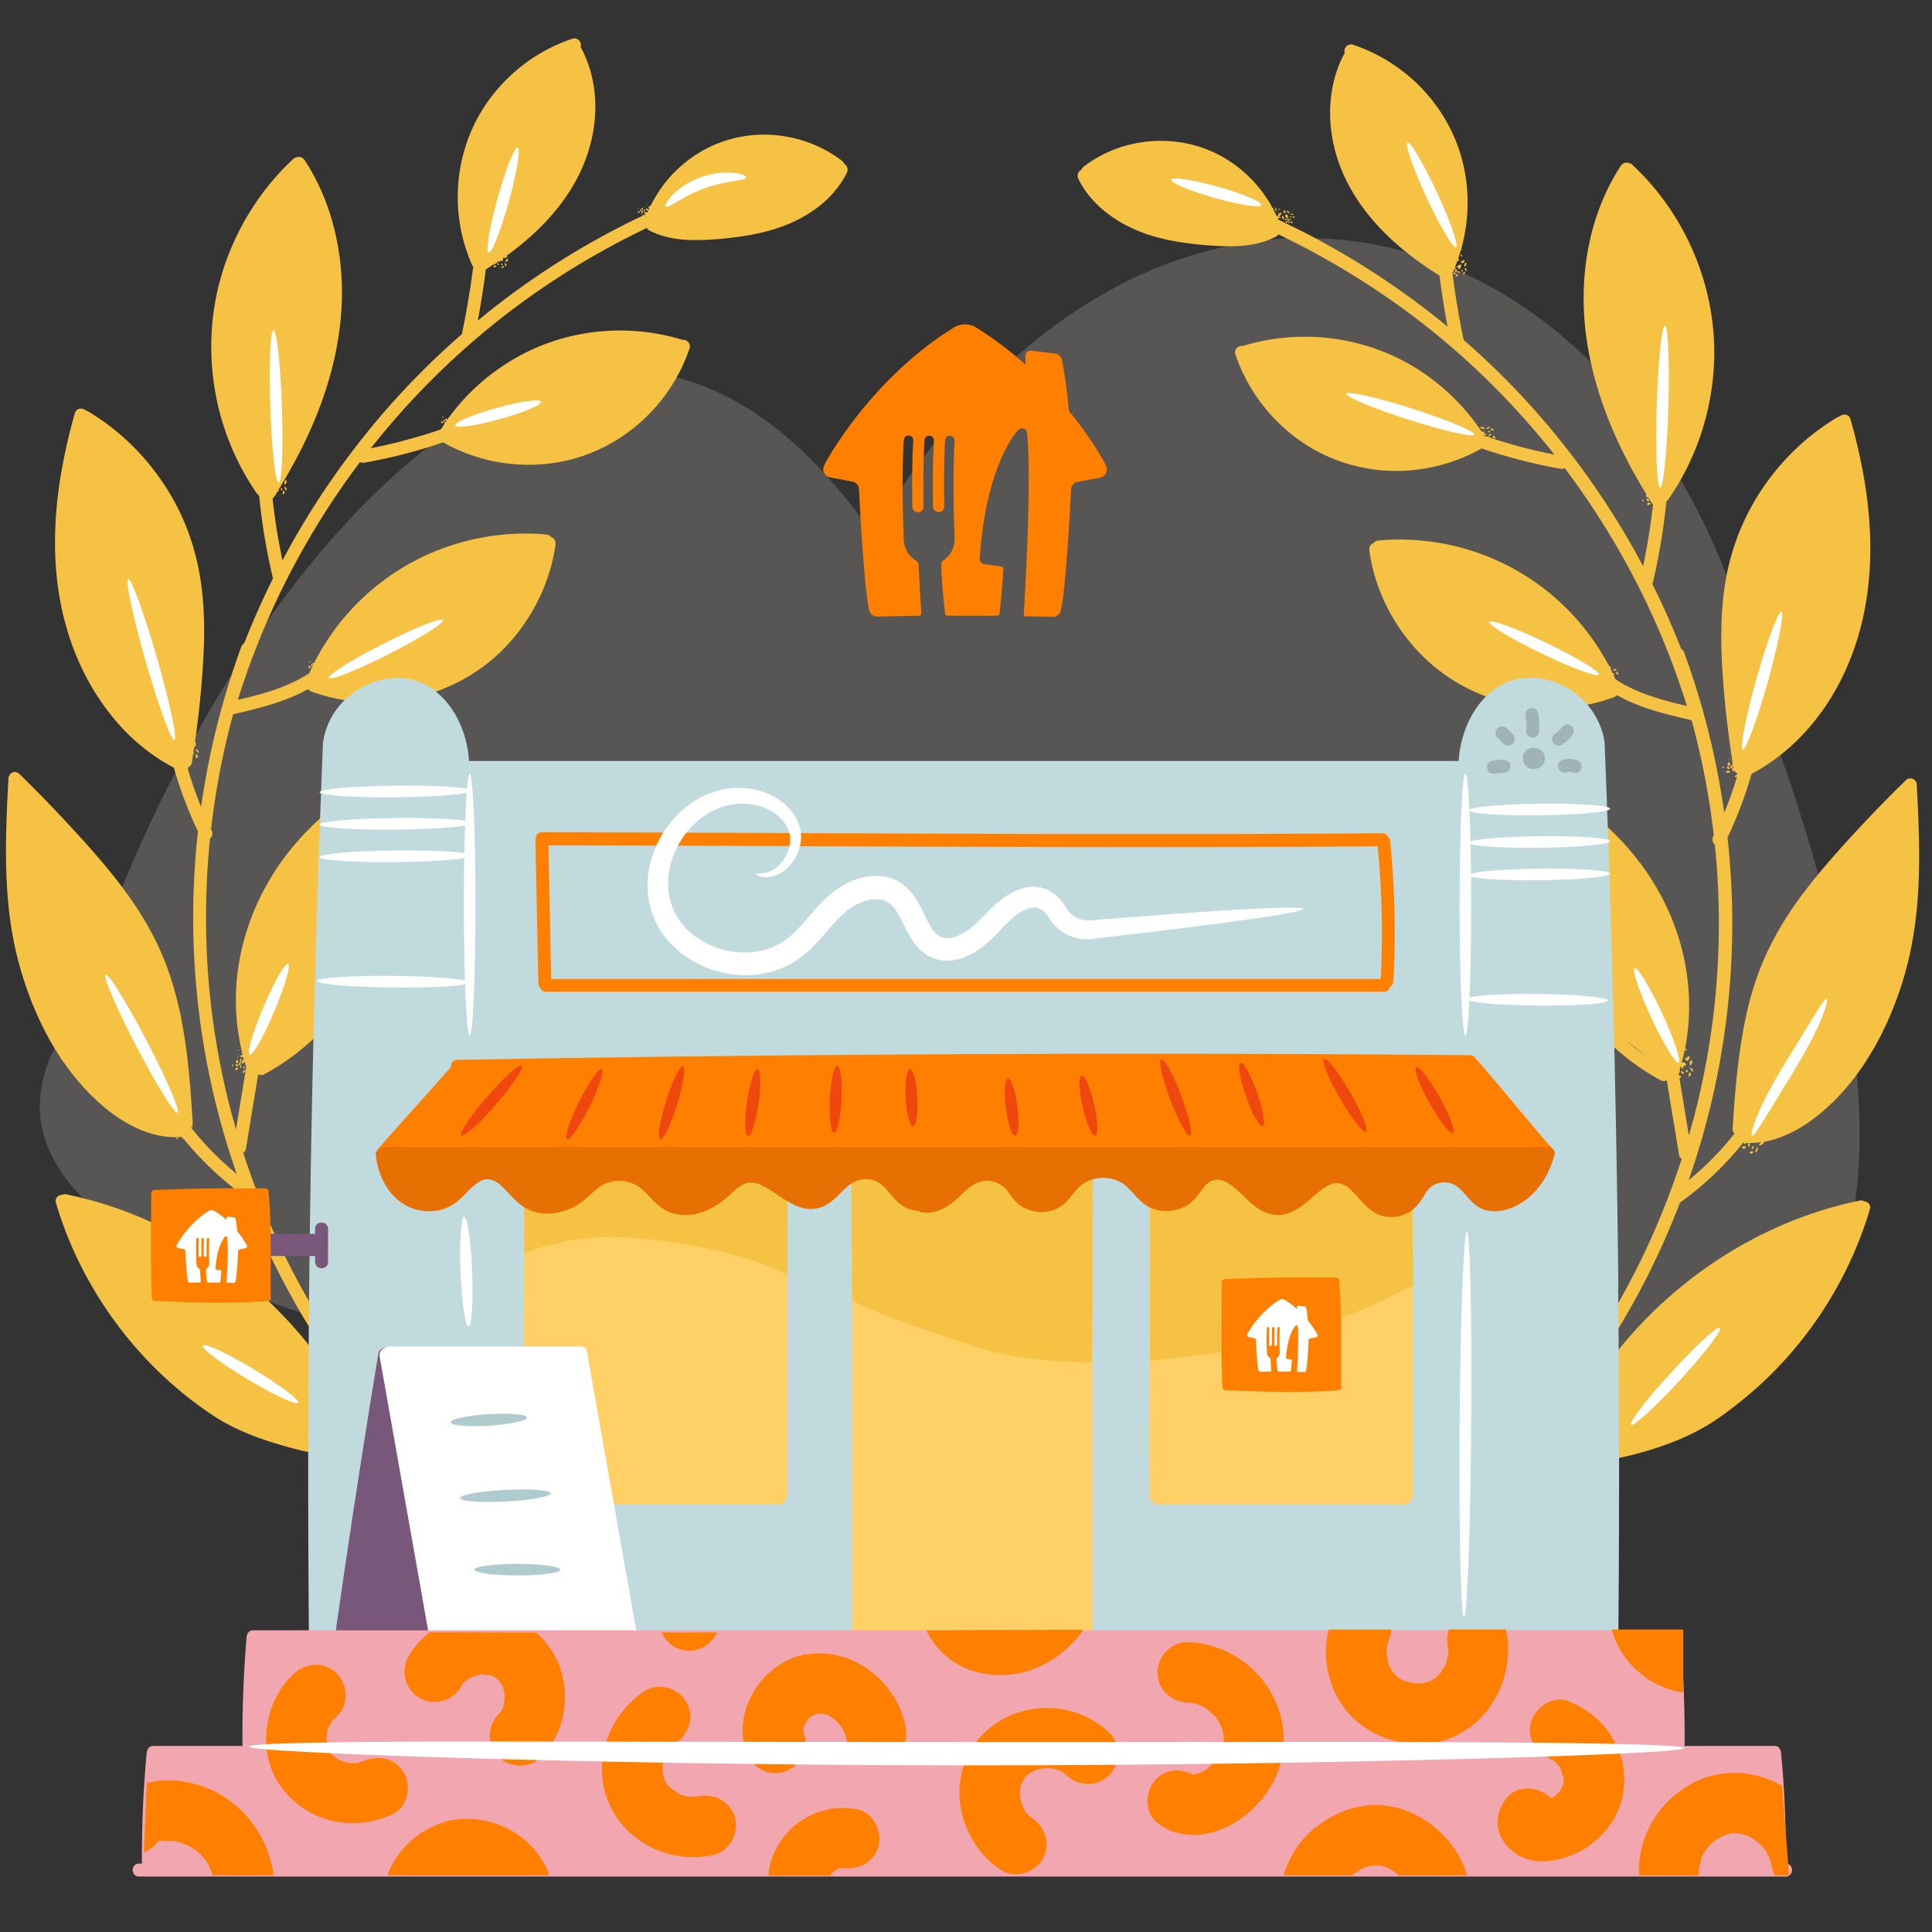 <svg xmlns="http://www.w3.org/2000/svg" viewBox="0 0 200 200"><rect x="0" y="0" width="200" height="200" fill="#333333" stroke="none"/><defs><style>.cls-1{fill:none}.cls-3{fill:#f6c243}.cls-5{fill:#fff}.cls-6{fill:#ef470d}.cls-7{fill:#ffd066}.cls-8{fill:#ff8000}.cls-9{fill:#a0b4b5}.cls-10{fill:#c1dade}.cls-11{fill:#afcbcd}.cls-13{fill:#78577a}</style></defs><path id="BG_Strong" d="M183.03 74.54C172.45 20.01 120.36 5.2 90.29 55.22 57.52 8.28 17.34 70.77 8.44 104.21c-31.8 39.65 121.75 49.2 144.36 42.47 50.44 7.31 43.17-36.9 30.24-72.13Z" style="fill:#575655"/><g id="Illustrations"><path d="M87.44 16.99s-.03-.01-.04-.02a.91.91 0 0 0-.29-.36c-2.58-1.97-5.94-2.91-9.17-2.62-3.23.29-6.04 1.7-8.22 3.94-.96.99-1.75 2.13-2.36 3.36v-.02c-.19.08-.41.45-.1.24-.03.07-.07.15-.1.22-.06-.09-.22-.15-.31-.17.04.19.12.23.26.27-.03.06-.06.11-.08.17-.08-.08-.3-.07-.4.05.07.03.14.1.21.14 0 0-.02 0-.03.01-.05.03-.11.05-.16.08-.09-.05-.2 0-.15.07-.08.04-.15.07-.23.11h-.02c-4.9 2.35-9.58 5.19-13.92 8.46-.97.73-1.93 1.49-2.87 2.27.33-1.76.61-3.52.83-5.3.27-.17.54-.35.81-.52.05.02.1.02.12 0 0-.02-.01-.04-.02-.05.02-.01.04-.03.07-.04 0 .01.01.02.03.03.07-.02.1-.07.13-.13.08-.05.15-.11.23-.16.09.32.03-.14.29.01.19-.11.16-.21.06-.26.05-.04.11-.08.16-.11.07.09.3.03.36-.14-.03-.03-.06-.05-.08-.05 2.19-1.59 4.19-3.43 5.8-5.62 2.19-2.97 3.5-6.59 3.37-10.29-.07-1.99-.56-3.96-1.52-5.71.04-.12.05-.25.01-.38-.09-.34-.48-.58-.83-.47-3.4 1.12-6.36 3.29-8.51 6.14-2.31 3.06-3.48 6.89-3.38 10.71.06 2.27.56 4.5 1.48 6.58.03.06.07.12.12.16-.3 2.35-.69 4.68-1.18 7-2.8 2.44-5.43 5.06-7.87 7.86a83.04 83.04 0 0 0-9.66 13.66c-.35.63-.7 1.26-1.04 1.9-.45-2.12-.79-4.25-1.02-6.4.06-.05.11-.1.16-.17.04-.06.07-.12.11-.18.05-.05.1-.11.12-.14v-.05c.05-.08.09-.15.14-.23.05.02.1.02.13-.04 0-.02-.03-.05-.06-.08 2.44-3.96 4.46-8.23 5.59-12.75 1.2-4.8 1.35-9.51.22-14.16-.62-2.56-1.65-5.03-3.1-7.24-.18-.28-.53-.4-.83-.28a.65.65 0 0 0-.36.18c-3.54 3.3-6.14 7.58-7.47 12.23-1.38 4.81-1.32 9.97.09 14.77.8 2.72 2.03 5.31 3.65 7.64.06.09.14.16.22.21.09.95.21 1.9.34 2.84.27 1.87.62 3.72 1.05 5.56.01.05.03.1.05.14a85.837 85.837 0 0 0-2.99 6.72c-.14.09-.25.23-.31.4a80.845 80.845 0 0 0-4.1 16.2c-.02.11-.03.23-.05.34a39.94 39.94 0 0 1-1.36-3.85c.01-.07.02-.14 0-.23.19-.08.35-.23.39-.43.05-.32.1-.63.14-.95.03 0 .07-.02.11-.1l-.08-.09.06-.38c.03 0 .06 0 .05-.04h-.05l.03-.22c.02.04.03.07.06.11.13-.19.15-.39.02-.58.32-2.25.57-4.52.74-6.79.23-3.02.31-5.76 0-8.63-.28-2.64-.92-5.19-1.99-7.62-.95-2.16-2.23-4.17-3.75-5.97-1.72-2.04-3.79-3.8-6.08-5.17-.08-.05-.16-.07-.23-.09-.33-.3-.97-.28-1.13.28C6.1 48.59 5.18 54.73 6 60.76c.68 5.04 2.63 9.9 5.93 13.8 1.69 2 3.75 3.7 6.07 4.91a41.89 41.89 0 0 0 2.49 6.59c-.5 4.58-.63 9.22-.34 13.83a80.14 80.14 0 0 0 4.36 21.64 30.999 30.999 0 0 1-4.75-4.83c.01-.01.02-.02.03-.04v.02c.21.07.19-.04.09-.15.05-.09.08-.19.07-.3-.33-5.39-.76-10.9-2.62-16.01-1.86-5.12-5.1-9.19-8.63-13.12-2.15-2.39-4.38-4.72-6.68-6.97-.04-.04-.07-.07-.12-.1-.03-.02-.06-.03-.09-.05 0 0-.02 0-.03-.01-.02 0-.05-.02-.07-.02-.02 0-.05-.01-.07-.02-.03 0-.06-.01-.1-.01-.31 0-.54.21-.63.48-.03.08-.05.17-.04.25-.33 6.28-.6 12.71 1.03 18.86 1.43 5.38 4.03 10.67 8.18 14.48 2.22 2.04 5.09 3.77 8.18 3.73-.02.15-.01.19.12.22.07-.09 0-.15-.09-.22.18 0 .36-.01.55-.03 0 .06.01.12.07.16.04.04.07.04.09.03a33 33 0 0 0 6.34 5.98s.02 0 .02.01c.86 2.23 1.81 4.43 2.85 6.58a80.41 80.41 0 0 0 8.11 13.24c.39.52.8 1.04 1.2 1.56.23.28.71.23.95 0 .28-.28.23-.66 0-.95a80.081 80.081 0 0 1-13.29-24.96c.13-.09.24-.21.27-.37l1.27-7.72s.03-.02.05-.02c.17.08.38.09.59-.02 3.85-2.08 7.05-5.21 9.43-8.85 2.61-3.98 4.19-8.58 4.89-13.27.42-2.81.56-5.65.45-8.5a.69.69 0 0 0-.28-.54.442.442 0 0 0-.06-.16c-.2-.34-.59-.39-.92-.24-4.29 1.97-8.17 4.93-11.08 8.66-3.1 3.98-5.01 8.78-5.33 13.83-.14 2.22.05 4.48.57 6.65 0 .14.02.26.06.26l.03.13c-.21.07-.43.24-.18.2.14.1.19.09.24.04.02.08.05.15.07.23-.12.06-.23.2-.22.46.11.15.23-.37.32-.06l.01-.01c.04.14.08.28.13.42l-1.06 6.45a78.905 78.905 0 0 1-2.81-15.08c-.43-5-.38-10.04.12-15.03.26-.21.3-.56.16-.86s-.03-.08-.05-.11l.06-.5c.46-3.81 1.19-7.58 2.19-11.27.03-.04.05-.08.07-.13 2.64-.61 5.34-1.26 7.71-2.59.09.1.2.19.34.24 4.28 1.57 9.16 1.49 13.41-.17 4.25-1.65 7.42-4.54 9.57-8.31 1.17-2.06 1.97-4.34 2.3-6.68.05-.34-.08-.69-.43-.81a.755.755 0 0 0-.54-.28c-4.18-.38-8.42.36-12.25 2.07a24.37 24.37 0 0 0-9.06 7.03 24.414 24.414 0 0 0-2.7 4.2h-.04c-.18 0-.15.13-.06.21-.02.05-.04.09-.07.14-.03 0-.06.02-.08.06 0 .01.02.02.04.03-.1.21-.21.42-.31.64-.02 0-.04.02-.06.03-2.22 1.43-4.78 2.12-7.32 2.71 1.5-4.8 3.44-9.45 5.81-13.89 2-3.75 4.28-7.34 6.84-10.73.14.07.31.09.48.06 2.76-.49 5.47-1.19 8.12-2.1 3.7 2.11 8.12 2.81 12.3 1.99 3.89-.76 7.47-2.95 10-5.99 1.42-1.71 2.52-3.65 3.22-5.76.11-.34-.13-.73-.47-.83a.782.782 0 0 0-.26-.02 22.203 22.203 0 0 0-11.91-.29c-3.53.89-6.81 2.71-9.48 5.18-1.04.96-1.98 2.03-2.82 3.17-.04-.02-.07.02-.04.05-.09.13-.17.26-.26.39-.06-.03-.13-.04-.17.04.02.04.05.06.09.08-.01.02-.03.04-.04.06-.05.02-.1.09-.1.15-.1.16-.21.31-.31.46-.02 0-.04 0-.06.01-2.35.8-4.74 1.44-7.17 1.92a80.568 80.568 0 0 1 13.16-13.2c4.35-3.45 9.07-6.44 14.04-8.93.45-.23.91-.45 1.37-.67.06.1.14.19.24.25 1.4.73 2.97.98 4.53 1s3.09-.12 4.62-.32c3.02-.4 5.99-1.26 8.43-3.17 1.19-.93 2.2-2.1 2.88-3.46.16-.32.09-.73-.24-.92Z" class="cls-3"/><path d="M45.74 151.95c-2.14-.59-4.27-1.24-6.38-1.93-.06-.3-.34-.6-.66-.56-.23.03-.46.05-.69.07-.08-.2-.18-.4-.26-.6.17.01.03-.17 0-.24-.05-.04-.08-.04-.11-.03-.03-.08-.07-.15-.1-.23.06-.02.1-.06.06-.12-.02 0-.07-.01-.12-.02a42.92 42.92 0 0 0-8.45-12.38c-3.81-3.91-8.36-7.13-13.34-9.38a41.804 41.804 0 0 0-8.8-2.89.83.83 0 0 0-.47.05c-.39.02-.77.34-.63.83.88 2.98 2.12 5.85 3.67 8.54 1.55 2.69 3.41 5.2 5.52 7.47 2.12 2.27 4.5 4.3 7.09 6.01 2.26 1.5 4.9 2.46 7.5 3.19 2.62.73 5.41 1.28 8.14 1.15.02 0 .04.02.06.03 2.52.85 5.05 1.63 7.61 2.33.83.23 1.19-1.07.36-1.3Z" class="cls-3"/><path d="M36.91 147.05c.04.22.21.39.42.45-.03-.24-.16-.42-.42-.45ZM37.5 147.61c-.04.12.32.14.44.18.02-.26-.27-.18-.44-.18ZM38.14 148.28c-.03-.13-.13-.49-.31-.26.1.06.21.35.31.26ZM37.52 148.1c.12.06.2.03.15-.11-.28-.05-.31-.06-.15.11ZM37.37 147.61s-.06.03-.03.06c.03-.02.06-.03.03-.06ZM24.63 110.7c.16-.2-.29-.23-.28 0-.04.17.22.03.28 0ZM24.7 110.31c.36-.08.38-1.18.13-.55.23.19-.26.32-.13.55ZM24.48 109.8c-.15.25.07.31.22.16-.08-.08-.09-.43-.22-.16Z" class="cls-3"/><path d="M25 110.53s-.05-.3-.05-.33c-.17.03-.1.45.05.33ZM24.61 110.39c.04-.18-.08-.34-.19-.21-.07.1.14.31.19.21ZM25.17 111.07c.13-.04.37-.22.14-.33-.05.1-.29.26-.14.33ZM24.04 110.39c.1 0 .09-.1.09-.21-.13.08-.14.1-.09.21ZM24.7 108.77v-.11c-.08.04-.11.23 0 .11ZM24.63 109.46v-.12c-.06.03-.12.16 0 .12ZM25.33 110.59v-.25c-.14.07-.24.34 0 .25ZM24.66 109.18s.03.06.06.02c-.02-.03-.03-.06-.06-.02ZM24.83 108.77s.03.06.06.02c-.02-.03-.03-.06-.06-.02ZM20.29 77.55c-.16.07.14.21.15.34.33.18.06-.31-.15-.34ZM20.25 78.1c.03.12-.05.45.15.38.08-.14.14-.47-.15-.38ZM31.96 68.97s-.06.08 0 .12c.23.36.27-.3 0-.12ZM32.25 69.01c.13-.04.16-.21.04-.25-.09 0-.12.24-.04.25ZM32.01 68.52c.04.08.1.05.16 0-.1-.08-.11-.09-.16 0ZM29.61 49.66c-.16.13-.22.35-.14.53.18-.14.27-.31.14-.53ZM29.48 50.37c-.13.02.07.3.11.4.24-.12 0-.29-.11-.4ZM29.34 51.16c.11-.11.25-.36-.03-.34 0 .11-.15.37.03.34ZM29.25 50.69l-.13-.21c-.11.14-.04.39.13.21ZM29.33 50.29s.06.03.07-.01c-.03-.01-.06-.03-.07.01ZM51.12 27.63c.1.17.09-.06.2.02.21-.22-.37-.22-.2-.02ZM52.57 26.77c-.15.05-.27.19-.24.35.16-.06.33-.15.24-.35ZM52.32 27.55c.25-.04.07-.19-.02-.31-.12-.03-.01.23.02.31ZM51.67 27.42s-.15-.2-.15-.22c-.16.04.03.32.15.22ZM51.94 27.76c.16-.05.4-.18.11-.24-.02.09-.25.22-.11.24ZM51.95 27.24c-.16.09-.1.26.07.17l-.07-.17ZM52.25 27.16s-.05-.04-.07 0c.02.01.05.04.07 0ZM45.69 43.61c-.14.09.09.09.02.19.23.17.15-.32-.02-.19ZM46.2 43.6c.02-.08.18-.26.01-.26-.2-.03-.12.21-.01.26ZM45.94 43.68c.11-.04.16-.2.05-.25-.08 0-.12.23-.05.25ZM45.76 43.19c.03.08.08.06.14 0-.08-.09-.09-.08-.14 0ZM66.17 22.05c.16 0-.03-.27-.13-.16-.09.07.09.13.13.16ZM66.37 21.91c.2.18.69-.36.3-.19.03.22-.25.01-.3.19ZM66.52 21.75c0-.07.14-.27-.04-.2-.18.04-.09.19.04.2Z" class="cls-3"/><path d="M66.42 22.18s.11-.17.12-.19c-.09-.08-.24.15-.12.19ZM66.29 21.89c.1-.06.11-.2 0-.21-.08.02-.07.21 0 .21ZM66.16 21.53c-.09-.04-.11-.04-.13.04.05.06.08.01.13-.04ZM66.96 21.16s.07.01.05 0c.09-.07-.01-.07-.05 0ZM66.75 21.41c-.06-.03-.12 0-.06.05l.06-.05ZM66.83 21.35s-.01.04.02.05c0-.02.01-.04-.02-.05ZM67.08 21.24s-.01.04.02.05c0-.02.01-.04-.02-.05ZM197.3 80.79zM198.45 81.29c0-.07-.01-.14-.04-.21a.675.675 0 0 0-.64-.5h-.14a.64.64 0 0 0-.33.18c-2.05 2-4.04 4.06-5.96 6.17-1.78 1.96-3.53 3.96-5.09 6.1-1.56 2.14-2.9 4.43-3.9 6.89-1.01 2.48-1.64 5.1-2.07 7.75-.49 3.05-.73 6.12-.92 9.2a.6.6 0 0 0 .2.47c-1.4 1.78-3 3.4-4.75 4.83a80.567 80.567 0 0 0 4.21-19.58c.46-5.29.4-10.62-.19-15.89a41.89 41.89 0 0 0 2.49-6.59c4.25-2.24 7.53-6.04 9.56-10.35 2.4-5.08 3.07-10.77 2.59-16.33-.29-3.4-.98-6.76-1.91-10.04-.16-.57-.81-.58-1.14-.27-.07.01-.15.04-.22.08-4.07 2.43-7.4 6.08-9.47 10.35-1.11 2.3-1.85 4.75-2.21 7.28-.41 2.88-.39 5.79-.21 8.69.2 3.13.56 6.26 1.04 9.36-.02.03-.04.06-.06.11.28.24-.32.28-.17.55.14 0 .23-.11.3-.24.02.1.03.2.05.31-.02-.08-.05-.14-.1-.12-.12.09-.07.42.11.35v-.2c.04.2.2.35.38.42v.08l-.01-.01c-.08.1-.38.22-.2.32.05 0 .12-.02.17-.05-.38 1.27-.82 2.51-1.33 3.73a81.35 81.35 0 0 0-3.45-14.6c-.22-.66-.45-1.31-.69-1.96a.719.719 0 0 0-.31-.39c-.9-2.28-1.89-4.53-2.99-6.72.02-.04.04-.09.05-.14.65-2.77 1.12-5.58 1.4-8.42a.7.7 0 0 0 .21-.21c2.89-4.15 4.53-9.14 4.73-14.19.2-4.9-1.04-9.81-3.45-14.07a26.653 26.653 0 0 0-5.01-6.37.65.65 0 0 0-.36-.18c-.31-.12-.65 0-.83.28-2.59 3.95-3.8 8.69-3.85 13.39-.06 4.89 1.17 9.7 3.1 14.16.97 2.24 2.12 4.39 3.4 6.47 0 .02-.01.03-.02.05-.09.21.05.27.18.22.12.19.23.39.35.58.05.08.11.13.17.18a64.662 64.662 0 0 1-1.03 6.4c-.01-.03-.03-.05-.04-.08a82.61 82.61 0 0 0-9.38-13.97c-2.79-3.37-5.86-6.5-9.15-9.37-.49-2.31-.88-4.65-1.17-6.99.02-.02.03-.05.05-.07.06-.02.12-.08.14-.15-.01 0-.03 0-.04-.01.02-.05.04-.11.06-.16.26 0-.05.3.17.37.17-.14 0-.42-.12-.51.09-.21.17-.42.24-.63.2-.05.29-.16.09-.24l.09-.27s.01-.01.01-.02c1.08-3.29 1.19-6.87.25-10.21-.98-3.49-3.11-6.61-5.97-8.84a17.457 17.457 0 0 0-5.29-2.84c-.34-.11-.73.13-.83.47-.04.13-.03.26.01.38-1.75 3.2-1.9 7.06-.89 10.53 1.03 3.53 3.27 6.58 5.98 9.02 1.46 1.31 3.05 2.47 4.72 3.51.23 1.77.5 3.54.83 5.29-.41-.34-.81-.67-1.23-1a82.938 82.938 0 0 0-14.23-9.08l-.99-.48s-.02-.01-.03-.02c-.34-.16-.68-.33-1.02-.49-.03-.07-.06-.13-.09-.19.23.05.57-.04.1-.13.68-.54.06-.6-.15.04-.04-.09-.08-.18-.12-.26 0-.01 0-.02-.02-.03-.09-.2-.19-.39-.29-.58.02.01.04.02.07.01-.04-.07-.04-.07-.11-.07a13.425 13.425 0 0 0-5.3-5.37c-2.84-1.56-6.17-1.97-9.32-1.24-1.78.41-3.48 1.2-4.92 2.31-.13.1-.22.22-.28.36-.01 0-.03.01-.04.02-.33.19-.4.59-.24.92 1.24 2.49 3.55 4.26 6.08 5.32 1.45.61 2.99.98 4.54 1.22 1.59.24 3.21.39 4.82.41 1.73.02 3.47-.19 5.02-1 .1-.05.18-.14.23-.23 4.89 2.34 9.56 5.17 13.9 8.43 4.47 3.36 8.49 7.13 12.12 11.29.88 1 1.73 2.03 2.55 3.08a54.35 54.35 0 0 1-6.52-1.71c0-.02-.02-.04-.04-.04-.01 0-.02.01-.03.02l-.11-.03.03-.03c-.07-.08-.2-.09-.32-.07l-.18-.06c-.02 0-.04 0-.06-.01-.02-.03-.04-.06-.06-.1.06-.06.2.06.28-.03.07-.18-.4 0-.21-.25-.02-.06-.12-.1-.2-.06h-.1a22.333 22.333 0 0 0-7.09-6.76 21.902 21.902 0 0 0-11.01-3.07c-2.25-.02-4.5.3-6.65.96a.888.888 0 0 0-.28.01c-.34.09-.58.48-.47.83 1.24 3.72 3.73 6.95 6.97 9.15 3.44 2.33 7.69 3.32 11.81 2.81 2.37-.29 4.65-1.02 6.72-2.2 2.65.91 5.37 1.61 8.13 2.1.16.03.33 0 .47-.06 2.15 2.85 4.11 5.85 5.87 8.96 2.71 4.79 4.93 9.86 6.6 15.1.06.19.12.37.18.56-2.55-.59-5.1-1.28-7.32-2.71l-.06-.03c-.07-.17-.16-.33-.24-.5.07 0 .12-.05.07-.17l-.14.04c-.04-.09-.09-.18-.13-.27.02-.02.04-.04.01-.07 0 .01-.02.02-.03.04-.02-.05-.05-.1-.07-.15.02 0 .04.01.06 0-.03-.16-.09-.32-.23-.35a24.79 24.79 0 0 0-5.97-7.38 24.58 24.58 0 0 0-10.83-5.19c-2.31-.46-4.68-.6-7.03-.39-.21.02-.41.12-.53.27-.35.12-.48.46-.43.81.58 4.18 2.65 8.13 5.68 11.05 3.24 3.13 7.54 4.94 12.03 5.2 2.56.15 5.16-.21 7.57-1.09.13-.05.25-.13.34-.23 2.38 1.34 5.07 1.98 7.71 2.59l.06.12c.82 3.04 1.47 6.14 1.93 9.26.12.84.23 1.68.33 2.53-.02.04-.03.07-.05.11-.15.29-.1.65.16.86.44 4.3.53 8.64.27 12.96a78.763 78.763 0 0 1-2.53 15.63c-.14.51-.28 1.02-.43 1.52l-.97-5.91c.03-.05.07-.1.12-.06.12-.22-.04-.25-.16-.19l-.05-.3v-.02c.02.01.03.02.05.03.1-.09.1-.24.06-.38.04-.12.07-.24.11-.36.02.05.05.11.09.17.2.5.07-.38.36-.14.25-.32-.13-.48-.35-.38.12-.43.22-.87.31-1.31.04.03.09.05.13.1.12-.16.03-.19-.09-.26 0-.04.02-.09.03-.13.03 0 .05-.04.01-.06.03-.16.05-.31.08-.47.02 0 .02-.03.01-.07.63-3.89.21-7.94-1.1-11.64-1.61-4.55-4.56-8.55-8.28-11.61a31.054 31.054 0 0 0-6.78-4.26c-.33-.15-.72-.09-.92.24-.03.05-.05.1-.06.15a.7.7 0 0 0-.29.54c-.2 5.02.35 10.12 2 14.88 1.46 4.23 3.79 8.17 6.95 11.35 1.72 1.73 3.68 3.22 5.82 4.38.21.11.42.1.59.02.02 0 .03.02.05.02l1.27 7.72c.03.16.13.29.27.37a80.575 80.575 0 0 1-4.16 10.36c-2.24 4.6-4.91 8.99-7.98 13.09-.38.5-.76 1-1.15 1.5-.22.28-.28.67 0 .95.23.23.72.29.95 0 3.22-4.08 6.06-8.45 8.45-13.08 1.39-2.69 2.63-5.47 3.72-8.3 0 0 .02 0 .03-.01a33.08 33.08 0 0 0 6.5-6.17h.06c.04.1.12.19.18.13.02-.04.03-.08.03-.12h.1v.05c.05 0 .1-.02.14-.04h.09c-.12.12-.14.45.05.38.03-.06.07-.31.02-.38.41 0 .82-.03 1.23-.09-.12.08-.22.18-.27.32.26 0 .46-.1.55-.36 2.14-.38 4.13-1.54 5.8-2.92 2.15-1.77 3.93-4 5.34-6.39 1.44-2.43 2.54-5.07 3.34-7.78.88-3 1.32-6.09 1.48-9.21.18-3.55.02-7.11-.17-10.66Zm-30.12 26.42c.63.49 1.34 1.04 2 1.57-.69-.49-1.36-1.01-2-1.57Z" class="cls-3"/><path d="M192.96 124.34a.71.71 0 0 0-.48-.05c-5.38 1.11-10.52 3.33-15.07 6.4a44.696 44.696 0 0 0-11.7 11.49c-1.74 2.5-3.19 5.18-4.35 8-.23-.02-.46-.04-.69-.07-.32-.04-.6.26-.66.56-2.11.69-4.24 1.34-6.38 1.93-.83.23-.48 1.53.36 1.3 2.56-.71 5.1-1.49 7.61-2.33.02 0 .04-.02.06-.03.91.04 1.83 0 2.73-.1 1.46-.15 2.91-.42 4.34-.77 2.71-.67 5.43-1.61 7.84-3.02 1.26-.74 2.45-1.63 3.59-2.55 1.2-.96 2.35-1.99 3.43-3.08 2.18-2.21 4.11-4.67 5.73-7.32s2.94-5.48 3.91-8.43c.12-.36.23-.73.34-1.09.14-.48-.23-.8-.62-.82ZM133.37 22.56c.11-.08-.25-.17-.03-.23-.32-.41-.46.26.03.23ZM133.73 23.1c.12.02.04-.23-.05-.21-.1.04-.07.23.05.21ZM133.48 22.86c-.03-.27-.79-.28-.37-.09.14-.17.21.2.37.09ZM132.95 21.76c-.21.08.11.16-.13.21.3.24.34-.09.13-.21ZM132.78 22.31c-.14.08 0 .33.06.43.12-.2.07-.25-.06-.43ZM133.48 22.09c-.02-.16-.11-.27-.29-.28.03.15.15.25.29.28ZM133.12 23.02c.16.11.21-.05.12-.16-.05.06-.3.07-.12.16ZM133.81 22.25c.23-.06-.09-.18-.21-.1-.04.1.15.03.21.1Z" class="cls-3"/><path d="M133.64 22.65c-.05-.01-.26 0-.22.07.07.07.28.03.22-.07ZM133.52 22.93c-.12-.03-.23.05-.15.14.07.05.22-.1.15-.14ZM132.16 21.65c.01-.06-.04-.11-.15-.14-.03.1.02.16.15.14ZM133.81 22.42c.07.04.15.23.21.14-.01-.1-.11-.32-.21-.14ZM132.53 21.69c-.04-.12-.1-.07-.2-.05.05.12.11.05.2.05ZM132.3 22.01l.05.13c.09-.02.05-.17-.05-.13ZM131.95 21.32l.06.04c.11 0 0-.07-.06-.04ZM132.26 21.69c-.05-.02-.07-.05-.13-.02.06.01.1.07.13.02ZM132.9 22.91h-.08s.11.08.08 0ZM132.16 21.88h-.07c.03.06.16.07.07 0ZM133.7 22.41h-.18c.04.11.22.17.18 0ZM132.3 21.58s-.02-.05-.03-.02c0 .02.01.05.03.02ZM131.99 21.45s0 .06.03.03l-.03-.03ZM132.4 21.82s-.03.03-.03.02c0 .04.06 0 .03-.02ZM132.73 22.86s-.02.01-.03.02c0 .04.06 0 .03-.02ZM132.46 22.74s-.02.01-.03.02c0 .04.06 0 .03-.02ZM133.5 22.16s-.02.01-.03.02c0 .04.06 0 .03-.02ZM132.04 21.71l-.02-.02c-.29.15.51.18.02.02ZM150.84 27.57c-.18.19.28.04.12.25.17.28.65-.86-.12-.25ZM150.91 28.55c.12-.28-.38-.11-.19.05.13.14.07-.11.19-.05ZM151.6 26.94c-.24-.11-.13.2-.35.07-.05.42.37.21.35-.07ZM151.72 27.17c-.13.12-.18.3-.1.45.14-.13.26-.28.1-.45ZM151.65 27.76c-.15.04.08.14.06.24.24.13.14-.21-.06-.24ZM151.13 28.19c-.04-.05-.22-.2-.26-.12-.02.12.19.24.26.12ZM150.42 28.3c.02.09.28.09.29.01-.06-.12-.25-.14-.29-.01ZM151.52 28.14c0 .08-.14.31 0 .28.09-.08.27-.33 0-.28ZM151.34 26.56c.11-.13 0-.14-.1-.2-.1.13.02.13.1.2ZM151.32 25.8v.08c.08.09.08-.06 0-.08ZM151.27 28.04c.03.11.12.08.19 0-.13-.16-.15-.17-.19 0ZM151.26 26.27s.1-.03.03-.04l-.03.04ZM151.57 27.7s-.06-.02-.07.02c.03 0 .06.02.07-.02ZM154.77 45.37c.16-.05-.09-.21-.14-.24-.23-.04-.04.36.14.24ZM153.72 44.38c-.13-.16-.29-.26-.51-.15.12.16.32.23.51.15ZM153.89 44.36c.02.15.19-.07.3-.04.2-.22-.23-.14-.3.04ZM154.11 45.14c.13.03.34-.17.19-.25-.06.03-.29.2-.19.25ZM154.32 44.52c.11 0 .35.13.33-.03-.1-.09-.36-.23-.33.03ZM154 44.7c.13.1.39.04.2-.12l-.2.12ZM153.8 44.44s-.03.06.01.07c.01-.03.03-.06-.01-.07ZM170.53 52.22c.02.18.23.01.3-.03.14-.22-.41-.21-.3.03ZM170.44 51.67c-.05.12.23.29.28.19 0-.19-.17-.33-.28-.19ZM170.11 51.7c-.16.09-.12.12-.04.22.12-.02.06-.12.04-.22ZM166.99 69.35c-.05.16.18 0 .26.07.26-.17-.11-.25-.26-.07ZM167.54 69.81c-.03-.16-.17-.42-.27-.13.09.05.24.29.27.13ZM178.69 79.9c-.07.24.21-.03.24.13.4-.13-.16-.43-.24-.13ZM178.88 78.99c-.19.24.09.33.27.21-.08-.09-.11-.47-.27-.21ZM179.01 79.63c.06-.18-.08-.36-.22-.26-.08.1.16.35.22.26ZM178.45 79.31c-.16.04-.17.07-.12.19.12.02.12-.07.12-.19ZM179.06 78.03l.08-.05c.03-.18-.09-.07-.08.05ZM179.07 78.67c.02-.13.02-.14-.07-.08-.04.07.01.08.07.08ZM179.17 78.43s-.03-.07-.08-.04c.02.03.03.07.08.04ZM174.46 109.47c-.04.59.48.31.45-.08-.32-.15-.15.28-.45.08ZM174.97 110.33c.19-.18.31-.39.11-.62-.17.17-.22.42-.11.62ZM175.09 110.88c.32.2.15-.28-.09-.35-.19.05.1.21.09.35ZM174.01 110.92c-.03.15.25.35.34.17-.05-.07-.28-.28-.34-.17ZM174.92 111.43c.13-.13.24-.44-.08-.37 0 .12-.13.44.08.37ZM174.76 110.92c-.1-.12-.14-.17-.18-.21-.14.19.02.43.18.21ZM174.89 110.44s-.08-.03-.09.03c.04 0 .08.03.09-.03ZM180.66 118.87c.24-.18-.27-.37-.3-.07-.08.19.22.1.3.07ZM181.71 119.14c0 .4.33-.12.24-.35-.16-.09-.12.26-.24.35ZM181.13 119.44c.83-.12 0-.54 0 0ZM181.38 118.73c-.09.14-.05.21.11.19.1-.31.1-.35-.11-.19ZM181.91 118.59s.02.08.07.04c-.02-.04-.02-.08-.07-.04Z" class="cls-3"/><path d="m56.59 101.82-.2-14.99 87.08.26.14 13.93v1l-87.02-.2z" class="cls-8"/><path d="M40.31 77.59c-.15.02-.3.12-.41.22-.04.03-.06.07-.1.11-.03.04-.07.08-.09.13-.03.07-.07.14-.09.21-.02.08-.03.17-.04.25 0 .11 0 .22.03.32s.07.21.13.3c.05.06.09.13.15.19s.13.11.2.16c.09.06.2.11.3.14.02 0 .05.02.08.02.09.02.17.03.26.04h.08c.08 0 .17-.02.25-.04s.16-.06.23-.09c.03-.01.05-.02.07-.04.15-.11.23-.19.34-.34.02-.02.03-.04.04-.07.04-.07.07-.15.09-.23 0-.02.01-.05.02-.08.01-.08.03-.17.03-.26s-.02-.17-.03-.25c0-.03 0-.05-.02-.08-.09-.26-.25-.49-.49-.62-.14-.07-.25-.11-.4-.13-.06 0-.11-.02-.17-.02-.09 0-.17.02-.26.03-.03 0-.06.01-.09.02-.08.03-.16.06-.23.1-.15.1-.25.2-.35.35-.05.08-.08.16-.08.25-.02.09-.02.18.01.27.02.09.06.16.12.23.05.07.11.13.19.17.16.08.34.12.52.07l.16-.07c.1-.06.18-.14.24-.24 0-.01.01-.02.02-.03l-.11.14.06-.06-.14.11s.06-.04.09-.05l-.16.07.11-.03-.18.02h.13l-.18-.02s.08.02.11.03l-.16-.07s.06.03.09.05l-.14-.11.06.06-.11-.14s.04.06.05.09l-.07-.16.03.11-.02-.18v.13l.02-.18s-.02.09-.04.13l.07-.16s-.04.07-.06.11l.11-.14s-.05.06-.08.08l.14-.11s-.06.04-.09.05l.16-.07-.11.03.18-.02h-.14l.18.02s-.09-.02-.13-.04l.16.07s-.09-.04-.12-.07l.14.11-.09-.09.11.14s-.04-.06-.05-.09l.07.16-.03-.1.02.18v-.12l-.02.18s.01-.07.03-.1l-.07.16s.02-.05.04-.07l-.11.14.04-.04-.14.11s.03-.02.05-.03l-.16.07s.04-.01.06-.02a.51.51 0 0 0 .23-.12.52.52 0 0 0 .17-.19c.05-.08.08-.16.08-.25.02-.09.02-.18-.01-.27-.05-.16-.15-.32-.31-.4l-.16-.07a.731.731 0 0 0-.36 0ZM40.32 73.82c-.1.63-.15 1.27-.1 1.9.01.18.07.34.2.47.12.12.31.2.47.2s.35-.06.47-.2.21-.3.2-.47c-.03-.51-.02-1.02.05-1.53l-.02.18c0-.06.02-.13.03-.2.03-.18.03-.35-.07-.52a.69.69 0 0 0-.4-.31.681.681 0 0 0-.52.07c-.14.09-.28.23-.31.4ZM36.83 76.19c.3.36.65.66 1.03.94.08.05.16.08.25.08.09.02.18.02.27-.01a.51.51 0 0 0 .23-.12.52.52 0 0 0 .17-.19c.08-.16.12-.34.07-.52l-.07-.16a.69.69 0 0 0-.24-.24.55.55 0 0 1-.09-.07l.14.11c-.29-.23-.56-.49-.8-.77a.555.555 0 0 0-.22-.14.583.583 0 0 0-.52 0c-.08.03-.15.07-.22.14-.12.13-.2.3-.2.47l.02.18c.03.11.09.21.17.3ZM43.87 77.01l.64-.64c.06-.06.11-.13.14-.22a.583.583 0 0 0 0-.52.586.586 0 0 0-.14-.22l-.14-.11a.692.692 0 0 0-.34-.09l-.18.02c-.11.03-.21.09-.3.17l-.64.64c-.06.06-.11.13-.14.22a.583.583 0 0 0 0 .52c.03.08.07.15.14.22l.14.11c.11.06.22.09.34.09l.18-.02c.11-.03.21-.09.3-.17ZM36.67 80.02c.12-.05.24-.08.37-.1l-.18.02c.15-.02.29-.02.44 0l-.18-.02c.1.01.19.03.28.06a.681.681 0 0 0 .83-.47.681.681 0 0 0-.47-.83 2.26 2.26 0 0 0-1.45.04.51.51 0 0 0-.23.12.52.52 0 0 0-.17.19c-.09.14-.12.36-.07.52s.15.32.31.4.35.13.52.07ZM43.85 80.03c.23-.01.45 0 .68.03l-.18-.02c.14.02.27.04.41.08.17.04.36.02.52-.07a.69.69 0 0 0 .31-.4c.04-.17.03-.36-.07-.52s-.23-.27-.4-.31c-.41-.1-.84-.15-1.27-.13-.18 0-.35.07-.47.2-.12.12-.2.31-.2.47s.06.35.2.47.3.21.47.2Z" class="cls-9"/><path d="M34.21 83.72c4.45.23 8.91.25 13.36.07.36-.02.67-.3.67-.67 0-.35-.31-.69-.67-.67-4.45.18-8.91.16-13.36-.07-.36-.02-.67.32-.67.67 0 .38.31.65.67.67ZM34.12 87.45c4.39-.27 8.8-.02 13.19 0 .86 0 .87-1.34 0-1.34-4.4-.02-8.8-.27-13.19 0-.36.02-.67.29-.67.67 0 .35.31.69.67.67ZM33.85 91.25c4.45-.12 8.91-.09 13.36.09.36.02.67-.32.67-.67 0-.38-.31-.66-.67-.67-4.45-.18-8.91-.21-13.36-.09-.86.02-.87 1.37 0 1.34ZM33.76 103.67c4.45-.16 8.91-.27 13.36-.32.86 0 .87-1.35 0-1.34-4.45.05-8.91.16-13.36.32-.86.03-.87 1.37 0 1.34ZM33.76 101.16c4.45-.35 8.9-.47 13.36-.36.86.02.86-1.32 0-1.34-4.46-.11-8.92.01-13.36.36-.36.03-.67.29-.67.67 0 .34.31.7.67.67Z" class="cls-10"/><path d="M167.53 133.27a1860.1 1860.1 0 0 0-.71-35.83c-.2-6.74-.43-13.47-.7-20.21 0-.03 0-.05-.01-.08.01-.05.02-.11.01-.16-.38-3.28-3.04-6.06-6.27-6.69-1.59-.31-3.24-.11-4.64.72-1.33.79-2.35 2.03-3.04 3.39-.68 1.35-1.08 2.85-1.17 4.37H48.55c-.17-2.85-1.43-5.77-3.77-7.45-2.73-1.96-6.43-1.24-8.83.89a7.588 7.588 0 0 0-2.53 4.79c0 .06 0 .11.01.17 0 .03 0 .05-.01.08a1879.483 1879.483 0 0 0-1.44 92.07c0 .86 1.34.87 1.34 0h2.06l58.99.12 71.82-.14c0 .86 1.34.86 1.34 0 .11-12.01.1-24.02-.02-36.02Z" class="cls-10"/><path d="M151.99 124.54c.07 5.84.11 11.69.13 17.54a2051.255 2051.255 0 0 1-.08 27.37c0 .86 1.33.87 1.34 0 .06-5.84.09-11.69.1-17.54 0-5.84-.01-11.69-.05-17.54-.02-3.28-.06-6.55-.09-9.83-.01-.86-1.35-.87-1.34 0ZM150.97 79.7c.13 3.9.19 7.81.23 11.72.04 3.98.06 7.96.1 11.94.02 2.18.05 4.37.09 6.55.02.86 1.36.87 1.34 0-.08-3.91-.11-7.81-.13-11.72-.03-3.98-.06-7.96-.13-11.94-.04-2.18-.09-4.36-.16-6.55-.03-.86-1.37-.87-1.34 0Z" class="cls-10"/><path d="M158.87 78.86s.04 0 .06.02l-.16-.07s.04.02.05.03l-.14-.11.04.04-.11-.14s.03.04.04.07l-.07-.16.03.1-.02-.18v.12l.02-.18s-.01.07-.03.1l.07-.16s-.03.06-.05.09l.11-.14-.09.09.14-.11s-.08.05-.12.07l.16-.07s-.09.03-.13.04l.18-.02h-.14l.18.02s-.08-.02-.11-.03l.16.07s-.06-.03-.09-.05l.14.11s-.06-.05-.08-.08l.11.14s-.05-.07-.06-.11l.07.16s-.03-.09-.04-.13l.02.18v-.13l-.02.18.03-.11-.07.16s.03-.06.05-.09l-.11.14.06-.06-.14.11s.06-.04.09-.05l-.16.07.11-.03-.18.02h.13l-.18-.02s.08.02.11.03l-.16-.07s.06.03.09.05l-.14-.11.06.06-.11-.14s.02.02.02.03c.09.15.23.26.4.31.09.03.18.03.27.01.09 0 .17-.03.25-.08.14-.09.27-.23.31-.4s.03-.36-.07-.52-.19-.24-.33-.34c-.02-.01-.04-.03-.06-.04a.917.917 0 0 0-.23-.09c-.2-.06-.44-.06-.64 0-.08.03-.15.06-.22.09s-.13.09-.19.14c-.02.02-.04.03-.05.05-.05.06-.11.13-.15.2-.05.09-.1.19-.11.3-.01.07-.03.17-.03.24s.02.18.03.26c.02.11.07.21.11.3.01.02.03.05.04.07.05.06.09.13.15.19s.12.1.19.15c.02.02.05.03.08.04.07.03.15.07.23.09.08.02.17.03.25.04h.08c.09 0 .17-.02.26-.04.03 0 .05-.01.08-.02.08-.03.16-.06.23-.1.02-.01.05-.03.07-.05.06-.05.13-.1.19-.15s.11-.13.15-.19c.02-.02.03-.05.04-.08.03-.07.07-.15.09-.23.02-.07.02-.14.03-.21v-.04c0-.08-.02-.17-.03-.25 0-.03-.01-.06-.02-.08-.06-.16-.13-.3-.25-.42-.05-.04-.1-.09-.16-.12-.01 0-.02-.01-.03-.02-.06-.03-.13-.06-.19-.08h-.04a.496.496 0 0 0-.27-.01c-.09 0-.17.03-.25.08a.52.52 0 0 0-.19.17c-.06.06-.1.14-.12.23-.04.17-.03.36.07.52l.11.14c.08.08.18.14.3.17ZM157.93 74.15l.03.2-.02-.18c.07.51.09 1.02.05 1.53-.01.17.08.36.2.47s.31.2.47.2.35-.06.47-.2.18-.29.2-.47c.04-.64 0-1.27-.1-1.9-.02-.16-.18-.32-.31-.4-.14-.09-.36-.12-.52-.07s-.32.15-.4.31l-.07.16c-.03.12-.03.24 0 .36ZM161.76 75.22c-.24.28-.51.54-.8.77l.14-.11s-.06.04-.09.07a.52.52 0 0 0-.19.17c-.06.06-.1.14-.12.23-.03.09-.03.18-.01.27 0 .09.03.17.08.25.09.14.23.27.4.31l.18.02c.12 0 .24-.03.34-.09.38-.28.73-.58 1.03-.94.06-.06.11-.13.14-.22a.583.583 0 0 0 0-.52.586.586 0 0 0-.14-.22c-.13-.12-.3-.2-.47-.2-.17 0-.36.06-.47.2ZM156.62 76.04l-.64-.64a.555.555 0 0 0-.22-.14.583.583 0 0 0-.52 0c-.08.03-.15.07-.22.14l-.11.14c-.06.11-.09.22-.09.34l.02.18c.03.11.09.21.17.3l.64.64c.06.06.13.11.22.14a.583.583 0 0 0 .52 0c.08-.03.15-.07.22-.14l.11-.14c.06-.11.09-.22.09-.34l-.02-.18a.753.753 0 0 0-.17-.3ZM163.23 78.7a2.244 2.244 0 0 0-1.45-.04.681.681 0 0 0-.47.83c.05.16.15.32.31.4s.34.12.52.07c.09-.03.19-.05.28-.06l-.18.02c.15-.02.3-.02.44 0l-.18-.02c.13.02.25.05.37.1.09.03.18.03.27.01.09 0 .17-.03.25-.08a.69.69 0 0 0 .31-.4c.04-.17.03-.36-.07-.52l-.11-.14a.638.638 0 0 0-.3-.17ZM155.69 78.66c-.42-.02-.86.03-1.27.13-.16.04-.32.17-.4.31s-.12.36-.07.52.15.32.31.4.34.11.52.07c.13-.03.27-.06.41-.08l-.18.02c.23-.03.45-.04.68-.03.17 0 .36-.08.47-.2s.2-.31.2-.47-.06-.35-.2-.47-.29-.19-.47-.2Z" class="cls-9"/><path d="M165.33 82.36c-4.45.23-8.91.25-13.36.07-.36-.02-.67.32-.67.67 0 .38.31.66.67.67 4.45.18 8.91.16 13.36-.07.36-.02.67-.3.67-.67 0-.35-.31-.69-.67-.67ZM165.42 86.09c-4.39-.27-8.8-.02-13.19 0-.86 0-.87 1.35 0 1.34 4.4-.02 8.8-.27 13.19 0 .36.02.67-.32.67-.67 0-.38-.31-.65-.67-.67ZM165.69 89.89c-4.45-.12-8.91-.09-13.36.09-.36.02-.67.3-.67.67 0 .35.31.69.67.67 4.45-.18 8.91-.21 13.36-.09.86.02.86-1.32 0-1.34ZM165.78 102.31c-4.45-.16-8.91-.27-13.36-.32-.86 0-.86 1.33 0 1.34 4.45.05 8.91.16 13.36.32.86.03.86-1.31 0-1.34ZM165.78 99.8c-4.45-.35-8.9-.47-13.36-.36-.86.02-.87 1.37 0 1.34 4.46-.11 8.92.01 13.36.36.36.03.67-.33.67-.67 0-.39-.31-.64-.67-.67ZM35.47 103.28c-.48 1.58.87 3.35 2.51 3.33.35 0 .69-.3.67-.67s-.3-.68-.67-.67c-.06 0-.17.02-.23-.01l.11.02s-.04 0-.06-.01c-.03 0-.06-.01-.09-.02l-.2-.06c-.04-.02.17.08.03 0-.03-.01-.06-.03-.09-.04-.06-.03-.11-.06-.17-.1-.02-.01-.04-.02-.05-.04.09.07.11.09.07.06-.03-.02-.06-.05-.09-.07a.927.927 0 0 1-.14-.14c-.02-.02-.04-.05-.06-.07-.01-.02-.03-.03-.04-.05.07.09.09.11.06.07-.08-.11-.15-.22-.21-.35 0-.02-.02-.04-.03-.06l.04.1s-.03-.07-.04-.11l-.06-.2c0-.03-.01-.06-.02-.09-.02-.12.02.17 0 .05 0-.08-.01-.15 0-.22v-.1c0-.07.04-.13 0 .05.02-.07.03-.15.05-.22.1-.34-.12-.75-.47-.83s-.72.11-.83.47Z" class="cls-10"/><path d="M37.46 106.21c.07.72.23 1.41.51 2.08.24.58.61 1.16 1.19 1.45 1.25.62 2.67-.22 3.18-1.41.31-.73.39-1.5.44-2.28.02-.35-.32-.69-.67-.67a.69.69 0 0 0-.67.67c-.01.18-.02.36-.04.55 0 .07-.01.14-.02.21-.01.08-.01.09 0 .03 0 .04-.01.09-.02.14-.03.16-.06.31-.1.47-.02.09-.05.17-.08.26-.04.14.02-.03-.04.09-.04.08-.08.16-.13.24-.02.03-.16.21-.06.1-.09.1-.18.2-.29.28.11-.09-.08.05-.1.06-.05.03-.1.05-.15.08q-.07.03 0 0s-.07.02-.11.04c-.02 0-.22.06-.13.04s-.11 0-.13 0h-.11c.09.01.09.01.02 0-.05-.02-.11-.03-.16-.05.14.05-.07-.05-.1-.07q-.06-.04 0 0s-.06-.05-.09-.08c-.04-.04-.08-.09-.12-.13.09.11-.05-.08-.07-.11-.04-.06-.07-.12-.11-.18-.14-.26-.21-.44-.31-.81-.1-.35-.16-.69-.19-.96-.03-.35-.29-.69-.67-.67-.34.02-.71.3-.67.67Z" class="cls-10"/><path d="M42.39 106.71c1.72-.28 2.88-2.18 2.48-3.85-.08-.34-.49-.58-.83-.47-.36.12-.56.46-.47.83 0 .04.02.08.03.12.01.06 0 .17 0-.02 0 .08.01.16.01.24s0 .16-.01.24c0 .12.02-.12 0-.04 0 .04-.01.08-.02.12l-.06.24c-.01.03-.02.06-.03.1 0 .02-.02.05-.03.08l.04-.09c-.04.06-.07.15-.11.22-.04.07-.08.14-.13.21l-.07.1c-.07.11.1-.11 0 0-.05.06-.1.11-.15.17s-.11.1-.16.15c-.02.02-.04.04-.06.05l.07-.06-.1.07c-.07.04-.13.09-.21.13-.04.02-.07.04-.11.06-.02 0-.04.02-.05.02-.05.02-.02.01.07-.03-.06 0-.17.06-.23.08-.08.02-.16.04-.24.05-.35.06-.57.51-.47.83.12.38.45.53.83.47ZM154.58 103.19c-.48 1.58.87 3.35 2.51 3.33.35 0 .69-.3.67-.67s-.3-.68-.67-.67c-.06 0-.17.02-.23-.01l.11.02s-.04 0-.06-.01c-.03 0-.06-.01-.09-.02l-.2-.06c-.04-.02.17.08.03 0-.03-.01-.06-.03-.09-.04-.06-.03-.11-.06-.17-.1-.02-.01-.04-.02-.05-.04.09.07.11.09.07.06-.03-.02-.06-.05-.09-.07a.927.927 0 0 1-.14-.14c-.02-.02-.04-.05-.06-.07-.01-.02-.03-.03-.04-.05.07.09.09.11.06.07-.08-.11-.15-.22-.21-.35 0-.02-.02-.04-.03-.06l.04.1s-.03-.07-.04-.11l-.06-.2c0-.03-.01-.06-.02-.09-.02-.12.02.17 0 .05 0-.08-.01-.15 0-.22v-.1c0-.07.04-.13 0 .05.02-.07.03-.15.05-.22.1-.34-.12-.75-.47-.83s-.72.11-.83.47Z" class="cls-10"/><path d="M156.57 106.11c.07.72.23 1.41.51 2.08.24.58.61 1.16 1.19 1.45 1.25.62 2.67-.22 3.18-1.41.31-.73.39-1.5.44-2.28.02-.35-.32-.69-.67-.67a.69.69 0 0 0-.67.67c-.01.18-.02.36-.04.55 0 .07-.01.14-.02.21-.01.08-.01.09 0 .03 0 .04-.01.09-.02.14-.03.16-.06.31-.1.47-.02.09-.05.17-.08.26-.04.14.02-.03-.04.09-.04.08-.08.16-.13.24-.02.03-.16.21-.06.1-.09.1-.18.2-.29.28.11-.09-.08.05-.1.06-.05.03-.1.05-.15.08q-.07.03 0 0s-.07.02-.11.04c-.02 0-.22.06-.13.04s-.11 0-.13 0h-.11c.09.01.09.01.02 0-.05-.02-.11-.03-.16-.05.14.05-.07-.05-.1-.07q-.06-.04 0 0s-.06-.05-.09-.08c-.04-.04-.08-.09-.12-.13.09.11-.05-.08-.07-.11-.04-.06-.07-.12-.11-.18-.14-.26-.21-.44-.31-.81-.1-.35-.16-.69-.19-.96-.03-.35-.29-.69-.67-.67-.34.02-.71.3-.67.67Z" class="cls-10"/><path d="M161.5 106.62c1.72-.28 2.88-2.18 2.48-3.85-.08-.34-.49-.58-.83-.47-.36.12-.56.46-.47.83 0 .04.02.08.03.12.01.06 0 .17 0-.02 0 .08.01.16.01.24s0 .16-.01.24c0 .12.02-.12 0-.04 0 .04-.01.08-.02.12l-.06.24c-.01.03-.02.06-.03.1 0 .02-.02.05-.03.08l.04-.09c-.04.06-.07.15-.11.22-.04.07-.08.14-.13.21l-.07.1c-.07.11.1-.11 0 0-.05.06-.1.11-.15.17s-.11.1-.16.15c-.02.02-.04.04-.06.05l.07-.06-.1.07c-.07.04-.13.09-.21.13-.04.02-.07.04-.11.06-.02 0-.04.02-.05.02-.05.02-.02.01.07-.03-.06 0-.17.06-.23.08-.08.02-.16.04-.24.05-.35.06-.57.51-.47.83.12.38.45.53.83.47Z" class="cls-10"/><path d="M144.18 90.33a88.47 88.47 0 0 0-.28-3.24.775.775 0 0 0-.28-.54.595.595 0 0 0-.54-.29c-11.36.08-22.72.09-34.07.07-11.23-.02-22.45-.07-33.68-.12-6.41-.02-12.81-.05-19.22-.06-.45 0-.66.36-.65.71-.02.06-.03.13-.03.21l.23 11.44.07 3.29c0 .21.09.37.21.48.09.22.28.39.59.39h86.73c.35 0 .56-.22.62-.49.21-.11.34-.34.36-.59.21-3.76.19-7.53-.07-11.29Zm-68.6 11.02H57.06l-.22-10.97-.06-2.87c11.14.02 22.27.07 33.41.12 11.23.04 22.45.08 33.68.06 6.25 0 12.5-.03 18.74-.08a89.879 89.879 0 0 1 .32 13.74H75.59Z" class="cls-8"/><path d="M33.96 127.21c0-.86-1.35-.87-1.34 0v.51c-1.63.06-3.26.06-4.9-.02-.38-.02-.59.23-.64.51-.03.07-.05.15-.05.23-.02.37 0 .73.06 1.09.05.32.43.53.74.49h4.79v.62c0 .86 1.35.87 1.34 0v-3.43Z" class="cls-13"/><path d="M28.03 134.21c-.04-3.62.09-7.24-.22-10.85 0-.04-.02-.08-.03-.12v-.02c-.04-.11-.14-.19-.29-.19-3.83-.05-7.67 0-11.5.16a.31.31 0 0 0-.17.05c-.1.05-.17.14-.17.28 0 3.61-.09 7.22.07 10.83 0 .09.04.17.09.22l.02.02c.05.05.13.09.22.09 3.89.16 7.79.32 11.68 0 .27-.02.37-.29.3-.48Zm-8.98-.1v.01h-.01v-.01Zm4.6.01s0 .05.01.06h-.04s.02-.04.03-.07Zm1.08.04Z" class="cls-8"/><path d="M25.53 128.89c-.02-.06-.34-.65-.93-1.38s-.02-.04-.03-.06c-.07-.77-.18-1.27-.18-1.27a.202.202 0 0 0-.18-.16l-.61-.07h-.02c-.07 0-.13.06-.13.13v.21c-.37-.33-.78-.65-1.24-.93a.53.53 0 0 0-.3-.09.53.53 0 0 0-.3.09c-2.11 1.3-3.27 3.42-3.32 3.54s-.02.06-.02.09c0 .1.07.18.16.2l.61.12c.08.02.14.09.15.18 0 .11.12 2.5.26 3.13.02.09.11.16.2.16.35 0 .68-.02 1.03-.02h.03s.07-.03.07-.07c-.01-.21-.04-.69-.07-1.19v-.04s-.03-.08-.06-.1a.654.654 0 0 1-.32-.53c-.03-.84-.05-1.81 0-2.57 0-.06.06-.11.12-.11s.12.05.13.12c-.03.51-.03 1.11-.02 1.71 0 .08.07.14.15.14s.14-.07.14-.15c-.01-.6 0-1.2.02-1.71 0-.06.06-.11.12-.11s.12.05.13.12c-.03.51-.03 1.11-.02 1.7 0 .08.07.14.15.14.08 0 .14-.07.14-.15-.01-.59 0-1.19.02-1.7 0-.06.06-.11.12-.11s.12.05.13.12c-.04.75-.03 1.68 0 2.5v.02c0 .23-.11.43-.28.55a.12.12 0 0 0-.05.09s-.02.13.04.74c.03.27.04.45.06.54s.03.06.06.06h1.26s.06-.02.06-.05c.08-.73.1-1.14.1-1.14 0-.04-.03-.06-.06-.07l-.42-.06c-.07-.01-.11-.05-.12-.1v-.06c.17-2.44.97-3.26.97-3.26.02-.02.04-.03.04-.03.02-.02.05-.02.08-.02.05 0 .1.03.12.08 0 0 0 .02.01.06.07.77.04 2.07 0 3.09-.04.86-.08 1.54-.08 1.54s.02.05.05.05c.23 0 .45 0 .69.01.1 0 .18-.07.2-.16.14-.62.26-3.02.26-3.13 0-.09.07-.15.15-.18l.61-.12c.09-.02.16-.11.16-.2 0-.03 0-.06-.02-.09Z" class="cls-5"/><g id="Turmeric_windows"><path d="M119.32 141.19c3.67-.24 7.33-.74 10.92-1.58 3.5-.82 6.92-1.95 10.23-3.36 1.93-.82 3.83-1.74 5.68-2.73.38-.2.04-.78-.34-.58-3.21 1.72-6.54 3.2-9.98 4.38a62.077 62.077 0 0 1-10.33 2.54c-2.05.32-4.11.54-6.18.67-.43.03-.43.7 0 .67ZM88.42 135.09c3.03 1.27 6.07 2.53 9.19 3.55 3.12 1.03 6.32 1.8 9.58 2.26 1.85.26 3.71.39 5.58.44.43 0 .43-.66 0-.67-3.3-.07-6.54-.49-9.76-1.22-3.17-.71-6.25-1.74-9.27-2.91-1.73-.67-3.44-1.38-5.15-2.1-.17-.07-.37.08-.41.24-.06.19.07.34.24.41ZM54.68 129.96c3.25-1.3 6.76-1.77 10.25-1.64 3.6.13 7.16.85 10.6 1.88 1.89.56 3.76 1.19 5.6 1.9.4.16.58-.49.18-.65-3.34-1.29-6.8-2.38-10.32-3.08-3.52-.69-7.15-.99-10.72-.53-1.98.25-3.92.73-5.77 1.47-.4.16-.22.81.18.65Z" class="cls-3"/><path d="M111.74 121.85v.59c-.36.33-1.73 1.59-2.31 1.89-.67.34-1.62.68-2.84.22s-2.01-1.75-2.29-2.23-1.69-.94-2.82-.7-1.16.71-2.59 1.89-2.35 1.34-3.36 1.41-2.94-1.96-3.64-2.6c-.46-.42-1.62-.66-2.35-.77-.13-.73-1.33-.68-1.33.14v47.63c0 .86 1.34.87 1.34 0v-.09l22.2.17c.08.78 1.33.76 1.33-.08v-47.47c0-.86-1.34-.87-1.34 0ZM144.95 124.98v.3c-.37.17-.87.29-1.34.02-.88-.51-2.44-1.7-3.08-2.37s-1.6-1.64-2.54-1.19-2.78 2.4-4.03 2.84-2.45.66-3.39-.04-2.69-2.46-3.51-2.8c-.82-.34-1.46-.6-2.12 0s-1.61 1.95-2.64 2.5c-.64.34-1.44.53-1.95.62v-.32c0-.86-1.35-.87-1.34 0 .03 3.96.02 7.92.01 11.88-.01 3.93-.03 7.86-.03 11.78 0 2.24 0 4.48.02 6.73 0 .27.13.45.31.56.11.15.28.25.51.25h25.64c.38 0 .59-.26.64-.55.1-.11.17-.25.17-.44v-29.76c0-.86-1.34-.87-1.34 0ZM80.32 122.86c-.21-.17-.46-.36-.71-.53-.61-.4-1.99-.55-2.86-.31s-1.18.87-2.3 1.74-2.5 1.25-3.51 1.22c-1-.04-2.62-1.15-3.36-1.7s-2.5-1.73-3.44-1.73-2.27.63-3 1.34-2.44 1.73-3.17 1.88c-.5.1-1.7 0-2.39-.08v-.14c0-.86-1.35-.87-1.34 0 .02 3.63.01 7.26 0 10.89 0 1.36 0 2.71-.01 4.07 0 .72.94.84 1.24.35l4.67.11s2.26 12.78 2.58 14.81c-.15.4.05.94.6.94H80.7c.38 0 .59-.26.64-.55.1-.11.17-.25.17-.44v-31.45c0-.68-.84-.83-1.19-.43Z" class="cls-7"/><path d="M54.28 124.28v5.47s4.41-1.9 9.74-1.69 12.48 1.47 17.49 3.84v-8.63s-.03-3.43-4.96-3-21.7-1.7-22.27 4ZM88.21 134.54l-.11-14.3 25.06-.22-.11 20.98s-6.73.21-12.28-1.67c-5.56-1.88-11.07-3.66-12.57-4.78ZM119.05 140.89v-17s2.73-2.71 7.04-2.97c4.31-.26 12.51.34 14.71.76 2.21.42 5.39 2.15 5.39 2.15l.11 9.21s-3.45 1.77-5.08 2.45-10.07 3.9-15.55 4.59-6.62.8-6.62.8Z" class="cls-3"/></g><g id="JET_sign_1"><path d="M138.85 143.43c-.04-3.62.09-7.24-.22-10.85 0-.04-.02-.08-.03-.12v-.02c-.04-.11-.14-.19-.29-.19-3.83-.05-7.67 0-11.5.16a.31.31 0 0 0-.17.05c-.1.05-.17.14-.17.28 0 3.61-.09 7.22.07 10.83 0 .09.04.17.09.22l.02.02c.05.06.13.09.22.1 3.89.16 7.79.32 11.68 0 .27-.02.37-.29.3-.48Zm-8.98-.09v.01h-.01v-.01Zm4.6.01s0 .05.01.06h-.04s.02-.04.03-.07Zm1.08.04Z" class="cls-8"/><path d="M136.35 138.11c-.02-.06-.34-.65-.93-1.38s-.02-.04-.03-.06c-.07-.77-.18-1.27-.18-1.27a.202.202 0 0 0-.18-.16l-.61-.07h-.02c-.07 0-.13.06-.13.13v.21c-.37-.33-.78-.65-1.24-.93a.53.53 0 0 0-.3-.09.53.53 0 0 0-.3.09c-2.11 1.3-3.27 3.42-3.32 3.54s-.02.06-.02.09c0 .1.07.18.16.2l.61.12c.08.02.14.09.15.18 0 .11.12 2.5.26 3.13.02.09.11.16.2.16.35 0 .68-.02 1.03-.02h.03s.07-.03.07-.07c-.01-.21-.04-.69-.07-1.19v-.04s-.03-.08-.06-.1a.654.654 0 0 1-.32-.53c-.03-.84-.05-1.81 0-2.57 0-.06.06-.11.12-.11s.12.05.13.12c-.03.51-.03 1.11-.02 1.71 0 .08.07.14.15.14s.14-.07.14-.15c-.01-.6 0-1.2.02-1.71 0-.06.06-.11.12-.11s.12.05.13.12c-.03.51-.03 1.11-.02 1.7 0 .08.07.14.15.14.08 0 .14-.07.14-.15-.01-.59 0-1.19.02-1.7 0-.06.06-.11.12-.11s.12.05.13.12c-.04.75-.03 1.68 0 2.5v.02c0 .23-.11.43-.28.55a.12.12 0 0 0-.05.09s-.02.13.04.74c.03.27.04.45.06.54s.03.06.06.06h1.26s.06-.02.06-.05c.08-.73.1-1.14.1-1.14 0-.04-.03-.06-.06-.07l-.42-.06c-.07-.01-.11-.05-.12-.1v-.06c.17-2.44.97-3.26.97-3.26.02-.02.04-.03.04-.03.02-.02.05-.02.08-.02.05 0 .1.03.12.08 0 0 0 .02.01.06.07.77.04 2.07 0 3.09-.04.86-.08 1.54-.08 1.54s.02.05.05.05c.23 0 .45 0 .69.01.1 0 .18-.07.2-.16.14-.62.26-3.02.26-3.13 0-.09.07-.15.15-.18l.61-.12c.09-.02.16-.11.16-.2 0-.03 0-.06-.02-.09Z" class="cls-5"/></g><path d="m45.02 169.44-4.86-27.07c.11-.65.21-1.31.32-1.96.06-.36-.09-.72-.47-.83-.32-.09-.77.11-.83.47-.62 3.73-1.22 7.47-1.8 11.2-.59 3.76-1.16 7.51-1.71 11.28-.31 2.11-.62 4.22-.92 6.33-.05.36.09.72.47.83.31.09.75-.1.82-.45l8.98.19Z" class="cls-13"/><path d="M65.86 168.73c-.66-3.73-1.32-7.46-1.98-11.18-.66-3.71-1.31-7.42-1.97-11.13-.37-2.11-.75-4.22-1.12-6.34 0-.34-.21-.69-.65-.69H40.3c-.22 0-.38.09-.49.21h-.04c-.38.1-.53.47-.47.83.66 3.73 1.32 7.46 1.98 11.18.66 3.71 1.31 7.42 1.97 11.13.37 2.11.75 4.22 1.12 6.34.06.36.5.56.83.47.15-.04.26-.12.34-.22l.02.11 19.06-.21c.14.26.49.4.77.32.38-.1.53-.47.47-.83Z" class="cls-5"/><path d="M160.72 118.93c-2.77-3.11-5.33-6.41-8.1-9.52-.14-.16-.36-.21-.57-.18-13.66-.12-27.31-.17-40.96-.14-13.59.02-27.18.12-40.77.28-7.66.09-15.33.21-22.99.34-.46 0-.67.39-.64.74l-7.58 8.5c-.24.27-.27.68 0 .95.25.25.71.27.95 0l.44-.49h1.62l37.43.01 25.86-.14 42.04-.06h11.77c.19.22.38.44.57.65.24.27.7.25.95 0 .27-.27.24-.68 0-.95Z" class="cls-8"/><path d="M160.77 118.99a.62.62 0 0 0-.52-.26H39.96c-.18 0-.33.06-.43.16-.32.03-.65.32-.62.67.24 2.63 1.87 5.28 4.64 5.75 1.31.22 2.61-.03 3.67-.84.86-.66 1.53-1.63 2.42-2.15.22-.13.3-.15.55-.22.13-.03.45-.03.57 0 .44.1.78.33 1.13.65.81.74 1.47 1.67 2.42 2.25 1.11.68 2.48.77 3.73.46.6-.15 1.2-.4 1.73-.73.6-.37 1.11-.86 1.64-1.33.45-.4.92-.77 1.5-.96.58-.19 1.14-.25 1.71-.16.54.08 1.07.28 1.52.59.5.34.9.82 1.31 1.25.46.47.96.94 1.56 1.23s1.2.42 1.84.43c1.28.02 2.57-.48 3.61-1.2.56-.39 1.04-.85 1.54-1.3.41-.37.86-.71 1.41-.83 0 0 .15-.02.13-.02H77.95c.01 0 .1.01.12.02.03 0 .05.01.08.02.13.03.25.06.38.1.04.01.08.03.12.04 0 0 .07.03.1.04.1.04.19.09.29.14.21.11.41.23.61.35 1.69 1.06 3.48 2.68 5.6 1.73 1.07-.48 1.75-1.46 2.64-2.18.83-.67 2.03-.85 3-.31.5.28.87.73 1.23 1.16.42.5.84.99 1.4 1.33.45.28.94.43 1.44.48 1.33.55 2.82-.14 3.85-1.03.13-.11.26-.23.39-.35.01 0 .03-.02.04-.03.09-.06.15-.13.21-.21.77-.74 1.57-1.49 2.69-1.49.6 0 1.22.19 1.69.58.61.49.92 1.24 1.51 1.75 1.03.88 2.53 1.15 3.79.66.73-.28 1.27-.76 1.75-1.38.41-.53.79-1.04 1.37-1.39.99-.58 2.2-.67 3.27-.3 1.35.47 1.97 1.87 3.13 2.62 1.18.76 2.75.76 3.98.14.66-.33 1.13-.87 1.57-1.45.34-.45.7-1.03 1.25-1.24 1.29-.49 2.57.91 3.39 1.7 1.03 1 2.27 2.01 3.8 1.83 1.16-.14 2.08-.85 2.94-1.58.39-.33.83-.74 1.19-1 .43-.31.79-.54 1.24-.65.2-.05.29-.06.57-.04.06 0 .13.02.27.06.16.05.22.07.34.14.46.25.83.65 1.2 1.06.84.94 1.71 1.98 3.04 2.19 1.53.24 2.9-.45 3.72-1.74.36-.56.64-1.17 1.24-1.51.49-.27 1.09-.36 1.63-.24 1.25.29 1.84 1.66 2.83 2.37 1.35.98 3.21.56 4.54-.24 1.19-.71 2.14-1.81 2.77-3.04.32-.62.57-1.29.75-1.97a.63.63 0 0 0-.13-.59Z" style="fill:#e87003"/><path d="M184.87 192.92c.02-3.84-.13-7.69-.5-11.51 0-.1-.04-.2-.08-.29a.604.604 0 0 0-.58-.38h-9.32c.03-3.77-.11-7.55-.43-11.3a.62.62 0 0 0-.09-.3.61.61 0 0 0-.59-.37H26.2c-.29 0-.48.15-.57.35-.05.1-.09.21-.1.32-.32 3.75-.46 7.53-.43 11.3h-9.24c-.29 0-.47.15-.57.35-.05.1-.08.2-.1.32-.36 3.82-.52 7.67-.5 11.51h-.3c-.86 0-.87 1.34 0 1.34h170.47c.86 0 .87-1.33 0-1.34Z" style="fill:#f2a6b0"/><path d="M144.39 193.81s-.11-.06-.25-.17a5.54 5.54 0 0 0-.53-.3c.24.09.26.09.05.02-.28-.1-.58-.19-.88-.25.13.04-.38.02-.67.02-.09.02-.44.08-.54.11-.14.04-.27.08-.41.13-.04.02-.12.06-.25.13-.24.14-.47.27-.7.43.09-.05-.04.06-.19.21h4.73l-.05-.05c-.1-.1-.21-.19-.32-.28ZM20.42 191.69c-.58-.51-1.48-.97-2.63-1.12.23.05-1.36.04-.74-.04-.05 0-.93.08-.47.05-.08 0-.13.02-.17.04-.42.52-.94.92-1.52 1.16l-.1 2.37h7.18v-.02c-.3-1.09-.65-1.64-1.55-2.43Z" class="cls-1"/><path d="M16.4 190.63c-.06.03-.06.05 0 0ZM159.76 186.46c-.12.06-.08.04.01 0h-.01ZM124.14 184.16c-.13-.14-.28-.24-.43-.32.15.09.29.2.43.32ZM16.55 190.45s-.06.07-.09.11c.02-.03.05-.06.09-.11Z" class="cls-1"/><path d="M136.1 189.25c1.98-1.6 4.48-2.6 7.07-2.36 4.02.38 7.58 3.43 8.71 7.25h17.82c-.1-1.79.29-3.58 1.19-5.27 1.28-2.41 3.68-4.37 6.34-5.05 2.44-.63 5.11-.22 7.28 1.05l-.3-3.86-9.95-.05v-5.75c-3.46-.5-6.5-3.1-7.39-6.52h-10.99c.02.06.04.12.05.18 1.18 6.01-3.34 12.15-9.76 11.65-3.1-.24-5.9-1.8-7.53-4.48-1.3-2.14-1.73-4.9-1.09-7.34-6.95 0-16.33.01-25.4.04-1.63 2.31-4.22 4.08-6.86 4.53-3.32.57-6.56-.41-8.61-3.17-.3-.41-.56-.85-.78-1.3-5.79.03-10.37.07-12.52.13-1.74.04-5.01.07-9.14.09-.49 1.1-1.67 1.9-2.89 1.9-1.29 0-2.34-.79-2.83-1.88h-13c3.78 3.21 4 9.3.55 12.88-1.18 1.22-3.25 1.18-4.43 0-1.21-1.21-1.18-3.21 0-4.43.11-.13.17-.19.19-.2.06-.09.11-.18.17-.28.04-.06.07-.1.09-.13 0-.04.01-.08.03-.15.04-.16.15-1.05.15-.68v-.45c0 .09-.03-.4-.07-.53-.04-.16-.09-.32-.14-.47-.01-.02-.02-.05-.04-.08-.02-.04-.24-.36-.28-.44-.11-.1-.24-.23-.33-.31-.14-.05-.57-.28-.39-.24-.19-.06-.39-.11-.59-.15.68.17-.38.01-.56 0-.06 0-.11 0-.14-.01-.04.01-.08.03-.14.05-.07.02-.53.17-.69.21-.09.06-.28.16-.43.24-.02.03-.36.29-.41.33-.05.06-.09.11-.12.14-.07.11-.15.23-.21.35-.84 1.48-2.84 1.97-4.29 1.12-1.48-.86-1.96-2.82-1.12-4.29a8.27 8.27 0 0 1 2.2-2.5c-10.4-.03-18.72-.07-18.72-.07l-.47 11.66H15.4l-.17 4.01c2.82-.73 6.1.04 8.5 1.77a11.37 11.37 0 0 1 4.63 7.79h11.79c.85-2.53 3.22-4.69 5.77-5.47 4.17-1.27 8.98.85 10.74 4.87.09.2.16.4.22.61 2.05 0 3.73 0 4.85.01 2.81.01 9.81.02 17.85.02.38-4.55 4.77-7.73 9.2-6.86 1.67.33 2.61 2.32 2.19 3.85-.47 1.72-2.2 2.51-3.85 2.19.6.12-.2.07-.02 0-.12.03-.25.07-.36.11.46-.15-.02.04-.17.11-.05.04-.12.09-.22.17-.13.1-.29.3-.36.41v.02c14.2 0 29.03-.02 29.03-.02h17.92c.55-1.9 1.58-3.59 3.2-4.89Zm19.93-3.19c1.09-1.31 3.32-1.11 4.43 0 .04.04.07.08.1.11.15-.08.29-.17.43-.26.04-.03.06-.04.08-.05.03-.04.07-.08.12-.13.1-.11.21-.22.31-.33 0-.02.13-.25.22-.4.02-.05.05-.13.09-.22.02-.06.04-.11.06-.16v-.07c.01-.23.02-.45 0-.68.02.37-.4-.89-.21-.6-.06-.09-.17-.29-.23-.39-.1-.11-.31-.36-.34-.4-.05-.05-.11-.1-.16-.15-.01 0-.03-.02-.04-.03-.09-.05-.67-.35-.21-.16-1.58-.64-2.68-2.06-2.19-3.85.41-1.5 2.29-2.83 3.85-2.19 2.62 1.06 4.54 2.94 5.43 5.66.76 2.33.37 5.06-1.04 7.07-1.58 2.24-3.98 3.63-6.71 3.84-3.69.28-6.57-3.48-3.98-6.61Zm-115.38 1.72c-4.13 1.96-9.03.85-11.69-2.95-2.45-3.5-1.66-8.76 1.45-11.59 1.26-1.14 3.19-1.25 4.43 0 1.16 1.16 1.25 3.29 0 4.43-.18.16-.36.32-.52.51.06-.04-.27.48-.28.5-.04.08-.08.13-.1.17 0 .04 0 .1-.03.2 0 .04-.07.33-.11.48 0 .16-.03.43-.03.47 0 .19.14.88.01.36.06.23.11.47.19.7 0-.03.14.24.21.36.25.42.89.83 1.6 1.02.05.01.32.05.47.08h.48c.08 0 .13 0 .17.01.04-.02.1-.04.18-.06.05-.02.89-.34.38-.1 1.54-.73 3.37-.44 4.29 1.12.8 1.37.41 3.56-1.12 4.29Zm33.25 4.21c-4.39.98-9.1-1.18-10.88-5.4-1.78-4.22-.03-9.1 3.74-11.56 1.42-.93 3.47-.28 4.29 1.12.88 1.51.29 3.36-1.12 4.29-.42.27-1.06 1.1-1.19 1.66 0 .04-.14.65-.14.56-.01.23 0 .45-.01.68 0 .09 0 .15-.01.18.02.04.04.09.06.17.02.06.19.6.17.55.29.67.65.92 1.5 1.43.08.05.13.08.17.11.03 0 .09.01.19.04.22.06.44.12.66.17-.09-.03.52 0 .57 0h.13c.04-.01.1-.03.22-.06 1.66-.37 3.39.49 3.85 2.19.43 1.57-.54 3.49-2.19 3.85Zm17.65-9.5c-1.55.43-3.52-.53-3.85-2.19-.05-.26-.11-.51-.19-.76 0 .02-.2-.47-.25-.56 0-.02-.37-.51-.33-.5a7.12 7.12 0 0 0-.47-.48c.09.1-.42-.3-.47-.33l-.27-.15c.23.08.25.09.04.01-.17-.06-.36-.11-.54-.16 0 .02-.21 0-.39-.01-.05.02-.21.04-.34.06-.08.05-.42.19-.48.22s-.1.05-.13.07c.03 0 .04 0-.04.07-.11.1-.2.2-.3.3-.08.12-.16.25-.23.38.02-.02-.04.16-.11.32 0 .05-.02.16-.04.28.03.09.08.4.11.5.54 1.61-.62 3.42-2.19 3.85-1.7.47-3.32-.58-3.85-2.19-1.45-4.34 1.86-9.26 6.26-10.02 4.75-.82 9.33 2.78 10.25 7.41.33 1.67-.46 3.38-2.19 3.85Zm23.25 1.28c-1.22 1.22-3.21 1.17-4.43 0-.11-.09-.17-.15-.2-.18-.1-.06-.2-.13-.3-.19-.15-.08-.23-.12-.25-.13-.11-.04-.21-.07-.32-.1-.11-.03-.59-.11-.55-.12-.23-.01-.45 0-.68 0 .19 0-.38.05-.51.09-.17.04-.34.1-.51.15-.02.01-.05.02-.08.04-.07.04-.41.27-.58.37-.07.1-.28.32-.34.36-.13.24-.3.58-.27.45-.06.2-.11.41-.17.62 0 .02 0 .04-.01.06-.01.16-.02.32-.02.49 0 .08.06.5.05.54.05.21.1.41.17.62-.02-.11.22.47.28.59l.15.24c.03.03.06.07.11.12.1.11.21.2.32.3.03.02.07.05.13.09 1.42.93 2.02 2.76 1.12 4.29-.82 1.41-2.87 2.05-4.29 1.12-4.22-2.75-5.76-8.91-2.69-13.11 3.24-4.43 9.92-4.89 13.86-1.13 1.23 1.17 1.18 3.25 0 4.43Zm13.46 4.62c-2.55 1.75-6.08 2.3-8.56.19-1.29-1.1-1.12-3.31 0-4.43 1.06-1.06 2.55-1.11 3.77-.45.33-.09.93-.26.55-.11.81-.33.97-.5 1.4-.92.03-.03.43-.48.41-.44.19-.27.36-.56.51-.86-.12.23.19-.53.22-.64.03-.12.06-.24.09-.37 0-.05 0-.11.01-.18v-.62c0-.03-.01-.06-.02-.1-.07-.26-.13-.53-.22-.78.04.15-.38-.65-.43-.74-.06-.1-.09-.15-.11-.19-.03-.02-.09-.07-.17-.15-.08-.07-.72-.62-.64-.59-.27-.18-.55-.35-.85-.49h-.02c-.18-.07-.36-.13-.54-.17-.26-.05-.35-.07-.28-.07-.14-.01-.28-.02-.43-.02-1.7-.05-3.13-1.39-3.13-3.13s1.44-3.18 3.13-3.13c6.02.18 10.78 5.65 9.81 11.65-.45 2.76-2.22 5.19-4.5 6.75ZM183.23 192.42l-.39-.77c-.12-.22-.82-.95-1.04-1.09-.3-.19-.61-.39-.93-.54.03.03-.56-.16-.57-.16-.21-.04-.31-.06-.3-.07-.13 0-.27-.02-.4-.02s-.27 0-.41.01c0 0-.09.03-.3.07-1.02.37-1.85.92-2.44 1.9-.1.17-.19.33-.27.51-.02.04-.03.09-.06.16-.04.13-.26 1.27-.2.68-.04.43-.06.73-.01 1.04h7.8a4.11 4.11 0 0 1-.3-1.17c.05.49-.1-.23-.18-.55Z" class="cls-1"/><path d="M143.54 170.57c.04-.11 0 .45 0 .73.03-.02.15.75.18.87.03.13.04.19.04.22.02.02.06.08.13.2.33.54.57.92 1.05 1.18.01 0 .53.24.55.27.25.06.79.18.78.2.27 0 .9 0 .81.03.29-.04.58-.13.86-.22.36-.12.41-.15.16-.07.17-.09.33-.18.48-.29-.1.05.34-.34.54-.52 0-.04.36-.53.4-.62.05-.09.09-.18.13-.26-.01.01.02-.09.1-.3.13-.63.21-1.03.13-1.47-.12-.63-.09-1.27.1-1.85h-5.97c0 .27-.05.54-.15.8-.13.35-.26.71-.33 1.08ZM174.25 168.69h-.11l.11.07v-.07Z" class="cls-1"/><path d="M23.69 186.34c-2.4-1.73-5.68-2.49-8.5-1.77l-.3 7.2c.58-.23 1.1-.64 1.52-1.16.04-.02.1-.03.17-.04-.46.03.42-.05.47-.05-.63.08.96.09.74.04 1.15.16 2.05.62 2.63 1.12.9.79 1.25 1.33 1.55 2.43v.02h6.35c-.39-3.06-2.03-5.91-4.63-7.79Zm-7.3 4.29c-.06.05-.06.03 0 0Zm.07-.07s.06-.07.09-.11c-.03.04-.06.08-.09.11ZM37.49 182.37c.51-.24-.32.09-.38.1-.09.03-.14.05-.18.06-.04 0-.09 0-.17-.01h-.48c-.15-.03-.43-.07-.47-.08-.71-.19-1.35-.6-1.6-1.02-.07-.12-.21-.39-.21-.36-.08-.23-.13-.46-.19-.7.13.52-.01-.17-.01-.36 0-.04.02-.31.03-.47.04-.15.1-.44.11-.48.02-.1.02-.16.03-.2.02-.03.06-.09.1-.17.01-.02.34-.54.28-.5.16-.18.34-.35.52-.51 1.25-1.14 1.16-3.27 0-4.43-1.25-1.25-3.18-1.14-4.43 0-3.11 2.83-3.9 8.09-1.45 11.59 2.66 3.8 7.56 4.91 11.69 2.95 1.53-.73 1.93-2.92 1.12-4.29-.92-1.56-2.75-1.85-4.29-1.12ZM45.88 188.66c-2.55.78-4.92 2.94-5.77 5.47h16.73a4.44 4.44 0 0 0-.22-.61c-1.76-4.01-6.58-6.13-10.74-4.87ZM42.29 171.48c-.83 1.47-.35 3.42 1.12 4.29 1.45.85 3.45.35 4.29-1.12.06-.12.13-.24.21-.35.03-.03.07-.08.12-.14.05-.04.4-.3.41-.33.15-.08.33-.18.43-.24.17-.04.62-.19.69-.21.06-.02.11-.03.14-.05.03 0 .08 0 .14.01.18 0 1.24.16.56 0 .2.05.4.09.59.15-.18-.04.26.19.39.24.08.08.22.21.33.31.04.08.26.4.28.44.02.03.03.06.04.08.05.16.1.32.14.47.03.14.06.62.07.53v.45c0-.37-.11.53-.15.68-.02.07-.02.11-.03.15-.02.03-.05.07-.09.13-.05.09-.11.19-.17.28-.02 0-.08.07-.19.2-1.18 1.22-1.21 3.22 0 4.43 1.18 1.18 3.25 1.22 4.43 0 3.45-3.57 3.23-9.66-.55-12.88-3.75 0-7.5-.02-11.01-.02-.88.67-1.63 1.51-2.2 2.5ZM72.24 185.95c-.12.02-.18.04-.22.06h-.13c-.05 0-.66-.04-.57 0-.22-.05-.44-.11-.66-.17a.775.775 0 0 0-.19-.04c-.03-.02-.08-.06-.17-.11-.84-.51-1.2-.76-1.5-1.43.03.04-.15-.49-.17-.55a.796.796 0 0 0-.06-.17c0-.03.01-.09.01-.18 0-.23 0-.46.01-.68 0 .09.13-.52.14-.56.12-.56.77-1.38 1.19-1.66 1.41-.92 2.01-2.78 1.12-4.29-.82-1.41-2.87-2.05-4.29-1.12-3.76 2.46-5.51 7.34-3.74 11.56 1.78 4.22 6.49 6.38 10.88 5.4 1.65-.37 2.62-2.28 2.19-3.85-.47-1.7-2.2-2.56-3.85-2.19ZM83.48 171.24c-4.4.76-7.71 5.68-6.26 10.02.54 1.61 2.16 2.65 3.85 2.19 1.57-.43 2.73-2.24 2.19-3.85-.03-.1-.08-.41-.11-.5.01-.11.03-.22.04-.28.06-.16.13-.34.11-.32.07-.13.15-.26.23-.38.09-.11.19-.21.3-.3.08-.07.07-.08.04-.07.03-.02.07-.04.13-.07.06-.03.4-.18.48-.22.13-.02.29-.05.34-.06.18.01.4.03.39.01.18.04.36.09.54.16.21.07.19.07-.04-.01l.27.15c.05.03.56.43.47.33.17.15.32.31.47.48-.04-.02.32.48.33.5.05.08.24.58.25.56.07.25.14.5.19.76.33 1.66 2.31 2.61 3.85 2.19 1.73-.48 2.52-2.19 2.19-3.85-.92-4.63-5.51-8.22-10.25-7.41ZM85.95 194.14c.07-.12.23-.31.36-.41.11-.08.17-.13.22-.17.15-.08.63-.26.17-.11.12-.04.24-.08.36-.11-.18.07.61.12.02 0 1.66.32 3.38-.47 3.85-2.19.42-1.54-.52-3.53-2.19-3.85-4.43-.87-8.82 2.32-9.2 6.86h6.4v-.02ZM100.94 180.48c-3.07 4.2-1.53 10.36 2.69 13.11 1.42.92 3.46.29 4.29-1.12.89-1.52.3-3.36-1.12-4.29-.05-.03-.09-.06-.13-.09-.11-.1-.21-.2-.32-.3-.04-.05-.08-.09-.11-.12-.05-.08-.11-.16-.15-.24-.06-.11-.3-.7-.28-.59-.06-.2-.12-.41-.17-.62 0-.04-.05-.46-.05-.54 0-.16 0-.32.02-.49 0-.02 0-.04.01-.06.06-.21.11-.41.17-.62-.03.13.14-.21.27-.45.06-.04.27-.26.34-.36.16-.1.5-.33.58-.37.03-.01.05-.03.08-.04.17-.06.34-.11.51-.15.13-.03.71-.09.51-.09.23 0 .45-.01.68 0-.04 0 .44.09.55.12.11.03.21.06.32.1.01.01.09.05.25.13.11.06.2.13.3.19.02.03.09.09.2.18 1.22 1.17 3.21 1.22 4.43 0 1.22-1.22 1.23-3.26 0-4.43-3.94-3.75-10.63-3.29-13.86 1.13ZM71.33 170.89c1.22 0 2.4-.79 2.89-1.9-1.77 0-3.7.01-5.73.01.49 1.09 1.54 1.88 2.83 1.88ZM105.29 173.25c2.65-.45 5.24-2.21 6.86-4.53-5.78.01-11.44.03-16.26.06.22.45.48.89.78 1.3 2.05 2.75 5.29 3.73 8.61 3.17ZM122.95 170c-1.69-.05-3.13 1.48-3.13 3.13 0 1.74 1.43 3.08 3.13 3.13.14 0 .28 0 .43.02-.07 0 .02.02.28.07.18.05.36.1.54.17h.02c.29.15.58.32.85.5-.08-.03.56.52.64.59.09.08.14.12.17.15.02.04.05.1.11.19s.47.89.43.74c.09.26.16.52.22.78 0 .04.01.07.02.1.01.21.02.41 0 .62 0 .07-.01.13-.01.18-.02.12-.05.25-.09.37-.03.12-.34.87-.22.64-.15.3-.32.59-.51.86.02-.05-.38.4-.41.44-.43.43-.59.6-1.4.92.38-.15-.22.02-.55.11-1.21-.66-2.71-.61-3.77.45-1.12 1.12-1.29 3.33 0 4.43 2.47 2.11 6.01 1.55 8.56-.19 2.28-1.56 4.05-3.98 4.5-6.75.97-5.99-3.79-11.47-9.81-11.65Zm.76 13.85c.15.07.3.18.43.32-.14-.12-.28-.22-.43-.32ZM143.16 186.89c-2.58-.24-5.08.76-7.07 2.36-1.61 1.3-2.65 2.99-3.2 4.89h7.13c.16-.15.28-.26.19-.21.23-.15.46-.29.7-.43.13-.06.22-.11.25-.13.13-.05.27-.09.41-.13.09-.03.45-.09.54-.11.29 0 .79.02.67-.02.3.06.6.14.88.25.21.07.19.07-.05-.02.18.09.36.19.53.3.14.1.22.15.25.17.11.09.21.18.32.28 0 0 .02.03.05.05h7.12c-1.13-3.82-4.69-6.87-8.71-7.25ZM138.64 176.03c1.63 2.69 4.43 4.24 7.53 4.48 6.42.5 10.94-5.64 9.76-11.65-.01-.06-.03-.12-.05-.18h-5.9c-.19.58-.22 1.21-.1 1.85.09.44 0 .83-.13 1.47-.08.22-.11.32-.1.3-.04.09-.09.18-.13.26-.05.09-.4.58-.4.62-.2.19-.63.57-.54.52-.16.1-.32.2-.48.29.25-.08.2-.05-.16.07-.28.09-.57.17-.86.22.09-.03-.54-.02-.81-.03.02-.02-.53-.14-.78-.2-.02-.03-.54-.27-.55-.27-.48-.26-.72-.64-1.05-1.18-.07-.12-.11-.17-.13-.2 0-.02 0-.09-.04-.22-.03-.11-.15-.89-.18-.87 0-.28.04-.84 0-.73.07-.37.19-.73.33-1.08.1-.26.15-.53.15-.8h-6.47c-.64 2.44-.21 5.2 1.09 7.34ZM160.01 192.67c2.74-.21 5.14-1.59 6.71-3.84 1.41-2.01 1.8-4.74 1.04-7.07-.89-2.72-2.81-4.6-5.43-5.66-1.57-.64-3.44.69-3.85 2.19-.49 1.79.61 3.22 2.19 3.85-.46-.19.12.11.21.16.02.01.03.02.04.03.05.05.11.1.16.15.03.04.25.29.34.4.06.11.17.3.23.39-.18-.3.23.97.21.6.02.23.02.46 0 .68v.07s-.04.09-.06.16c-.03.08-.07.17-.09.22-.09.15-.23.38-.22.4-.1.11-.21.22-.31.33-.05.06-.09.1-.12.13-.02 0-.04.02-.08.05-.14.09-.28.18-.43.26-.03-.04-.06-.08-.1-.11-1.11-1.11-3.35-1.31-4.43 0-2.59 3.13.29 6.89 3.98 6.61Zm-.24-6.21h.01c-.09.04-.13.06-.01 0ZM174.25 175.21v-6.45s-.07-.05-.11-.07h-7.28c.89 3.42 3.92 6.02 7.39 6.52ZM177.22 183.82c-2.65.68-5.05 2.65-6.34 5.05-.9 1.69-1.29 3.48-1.19 5.27h6.21c-.04-.3-.03-.61.01-1.04-.06.59.17-.55.2-.68.02-.06.04-.11.06-.16.09-.17.17-.34.27-.51.58-.99 1.42-1.53 2.44-1.9.21-.04.3-.06.3-.07.13 0 .27-.01.41-.01s.27 0 .4.02c0 0 .09.03.3.07 0 0 .6.19.57.16.32.15.63.34.93.54.22.14.92.86 1.04 1.09.05.1.37.79.39.77.08.32.23 1.03.18.55.04.41.15.81.3 1.17h1.5l-.71-9.27c-2.17-1.27-4.83-1.68-7.28-1.05Z" class="cls-8"/><path id="Big_Logo" d="M114.5 48.21c-.09-.24-1.37-2.61-3.75-5.56a.472.472 0 0 1-.11-.25c-.28-3.09-.71-5.14-.71-5.14a.852.852 0 0 0-.73-.66l-2.47-.3h-.06c-.29 0-.52.23-.52.52v.86s-.01.03-.03.03h-.02a35.27 35.27 0 0 0-4.98-3.76c-.35-.24-.77-.37-1.22-.37-.45 0-.87.13-1.22.37-8.51 5.26-13.2 13.8-13.38 14.27a.847.847 0 0 0 .56 1.18l2.45.47c.33.09.58.37.61.72.02.43.48 10.1 1.07 12.61.1.36.43.63.82.63h.02c1.43-.04 2.74-.06 4.16-.08h.12c.15 0 .27-.13.27-.28-.06-.85-.18-2.78-.28-4.82v-.17a.51.51 0 0 0-.25-.42 2.653 2.653 0 0 1-1.29-2.14c-.13-3.39-.19-7.31 0-10.38.02-.26.22-.46.48-.46.27 0 .5.21.5.49v.04c-.12 2.04-.13 4.46-.09 6.85a.58.58 0 0 0 1.16-.02c-.04-2.4-.03-4.83.09-6.88.02-.26.22-.46.48-.46.27 0 .5.21.5.49v.04c-.12 2.03-.13 4.44-.09 6.81 0 .32.27.58.59.57.32 0 .58-.27.57-.59-.04-2.39-.03-4.81.09-6.85.02-.26.22-.46.48-.46.27 0 .5.21.5.49v.04c-.18 2.98-.12 6.76 0 10.07v.11c0 .9-.45 1.71-1.15 2.18-.12.09-.21.22-.22.38 0 0-.06.51.16 2.97.11 1.07.19 1.82.22 2.16.02.13.12.23.26.23h5.12c.13.01.24-.09.26-.21.32-2.95.4-4.61.4-4.61 0-.15-.11-.26-.26-.28l-1.69-.23c-.27-.05-.43-.21-.48-.41-.04-.12-.02-.26-.02-.26.68-9.84 3.93-13.16 3.93-13.16.1-.1.16-.14.16-.14.09-.06.19-.1.3-.1.22 0 .41.14.48.33 0 0 .03.07.04.24.28 3.09.14 8.36-.03 12.46-.15 3.49-.32 6.22-.32 6.22 0 .12.09.21.2.21.92.02 1.83.03 2.79.06h.02c.39 0 .72-.27.82-.63.58-2.51 1.05-12.18 1.07-12.61.04-.34.28-.63.61-.72l2.45-.47a.849.849 0 0 0 .56-1.18Z" class="cls-8"/></g><g id="Outline"><path d="M134.95 94.09c-.03-.33-6.1-.04-15.9.7-1.22.1-2.51.2-3.84.3-.67.05-1.35.11-2.04.16-.39.04-.58.04-.86.01-.26-.03-.51-.1-.75-.2-.48-.21-.89-.57-1.16-1.02-.04-.07-.18-.34-.33-.54-.15-.2-.3-.4-.48-.57-.36-.35-.77-.66-1.27-.87-.48-.21-1.11-.32-1.66-.25-.5.05-.99.19-1.44.38-.91.38-1.64.97-2.29 1.55-.64.58-1.22 1.22-1.77 1.75-.53.51-1.13.96-1.75 1.27-.62.31-1.23.43-1.71.31-.5-.11-.91-.44-1.3-1.05-.39-.6-.72-1.41-1.18-2.28-.24-.43-.5-.89-.86-1.33a5.1 5.1 0 0 0-1.38-1.17c-1.12-.62-2.4-.67-3.5-.44-1.1.24-2.1.71-2.99 1.35-1.75 1.32-2.8 2.92-4 4.12-.29.3-.59.58-.9.83-.15.13-.31.22-.47.33-.16.1-.3.23-.48.3-.34.17-.67.35-1.04.46-.35.15-.73.21-1.1.29-1.51.27-3.09.07-4.49-.44-1.4-.54-2.63-1.41-3.49-2.51a6.735 6.735 0 0 1-1.35-3.77c-.07-1.34.27-2.67.82-3.84 1.12-2.36 3.16-4.04 5.28-4.54 2.1-.53 4.28.1 5.47 1.26.6.58.97 1.31 1.05 1.97.06.69-.11 1.37-.39 1.92-.56 1.11-1.45 1.66-2.08 1.8-.64.15-1.03.04-1.06.15-.01.04.07.1.25.18.09.04.21.09.35.11.15.02.32.06.52.04.79 0 2.01-.52 2.83-1.81.4-.64.73-1.47.72-2.45-.03-1-.48-2.02-1.22-2.84-.75-.83-1.78-1.46-2.96-1.81a7.764 7.764 0 0 0-3.85-.19c-2.7.51-5.27 2.5-6.71 5.32-.72 1.41-1.19 3.05-1.15 4.79.02 1.73.59 3.56 1.7 5.05 1.12 1.48 2.69 2.61 4.44 3.32 1.77.67 3.74.95 5.73.62.49-.1.99-.19 1.47-.38.49-.14.95-.38 1.42-.61.24-.1.44-.27.66-.41.21-.15.45-.28.64-.45.4-.32.77-.66 1.11-1.01 1.36-1.39 2.43-2.91 3.7-3.85.63-.46 1.35-.79 2.06-.94.71-.14 1.36-.08 1.86.19.49.27.91.79 1.29 1.52.39.71.73 1.57 1.31 2.45.55.87 1.55 1.8 2.77 2.04 1.23.26 2.37-.09 3.26-.54.9-.47 1.64-1.06 2.29-1.71.63-.63 1.15-1.22 1.7-1.74.54-.51 1.09-.94 1.64-1.18.27-.12.55-.21.82-.24.21-.03.38 0 .61.07a2.1 2.1 0 0 1 .87.68c.08.11.11.17.26.42.52.82 1.29 1.44 2.15 1.78.43.17.87.28 1.32.31.43.05.94 0 1.24-.05.69-.08 1.37-.16 2.04-.24 1.33-.16 2.61-.31 3.83-.45 9.75-1.18 15.76-2.07 15.73-2.4ZM53.58 15.3c-.32-.09-1.25 2.27-2.08 5.26-.83 3-1.24 5.5-.91 5.58.32.09 1.25-2.27 2.08-5.26.83-3 1.24-5.5.91-5.58ZM77.25 18.37c.02-.16-.48-.39-1.35-.48-.87-.09-2.1 0-3.37.46s-2.28 1.18-2.88 1.81c-.61.63-.85 1.13-.73 1.24.26.24 1.76-1.11 4.03-1.91 2.25-.84 4.27-.77 4.31-1.12ZM56.02 41.58c-.09-.32-2.15-.03-4.6.65-2.45.68-4.37 1.49-4.28 1.81.09.32 2.15.03 4.6-.65s4.37-1.49 4.28-1.81ZM28.31 34.19c-.33.01-.48 3.56-.33 7.92.15 4.36.54 7.89.87 7.87.33-.01.48-3.56.33-7.92-.15-4.36-.54-7.89-.87-7.87ZM13.27 59.94c-.32.09.49 3.9 1.81 8.51 1.32 4.61 2.66 8.26 2.98 8.17.32-.09-.49-3.9-1.81-8.51-1.32-4.61-2.66-8.26-2.98-8.17ZM10.93 100.9c-.3.15 1.13 3.48 3.19 7.42 2.06 3.95 3.96 7.02 4.26 6.86.3-.15-1.13-3.48-3.19-7.42-2.06-3.95-3.96-7.02-4.26-6.86ZM45.86 64.19c-.15-.3-2.92.8-6.18 2.46-3.26 1.65-5.78 3.24-5.63 3.53.15.3 2.92-.8 6.18-2.46 3.26-1.65 5.78-3.24 5.63-3.53ZM29.82 99.79c-.31-.13-1.45 1.86-2.54 4.45-1.1 2.59-1.74 4.79-1.43 4.92.31.13 1.45-1.86 2.54-4.45 1.1-2.59 1.74-4.79 1.43-4.92ZM20.99 139.29c-.17.29 1.9 1.84 4.62 3.48 2.73 1.64 5.07 2.73 5.25 2.44.17-.29-1.9-1.84-4.62-3.48-2.73-1.64-5.07-2.73-5.25-2.44Z" class="cls-5"/><ellipse cx="48.62" cy="93.65" class="cls-5" rx=".6" ry="13.57"/><ellipse cx="151.7" cy="93.65" class="cls-5" rx=".6" ry="13.57"/><path d="M48.5 137.32c.33-.01.5-2.57.38-5.7-.13-3.13-.5-5.66-.83-5.65-.33.01-.5 2.57-.38 5.7.13 3.13.5 5.66.83 5.65ZM48.65 101.7c0-.33-3.54-.64-7.9-.68-4.37-.04-7.91.19-7.92.53 0 .33 3.54.64 7.9.68 4.37.04 7.91-.19 7.92-.53ZM48.9 81.85c0-.33-3.55-.57-7.91-.52-4.37.04-7.9.35-7.9.68 0 .33 3.55.57 7.91.52 4.37-.04 7.9-.35 7.9-.68ZM48.9 85.2c0-.33-3.55-.57-7.91-.52-4.37.04-7.9.35-7.9.68 0 .33 3.55.57 7.91.52 4.37-.04 7.9-.35 7.9-.68ZM48.9 88.56c0-.33-3.55-.57-7.91-.52-4.37.04-7.9.35-7.9.68 0 .33 3.55.57 7.91.52 4.37-.04 7.9-.35 7.9-.68ZM151.55 167.42c.33 0 .67-8.94.75-19.98.08-11.04-.12-19.99-.45-19.99s-.67 8.94-.75 19.98.12 19.99.45 19.99ZM178.06 137.46c-.25-.23-2.51 1.84-5.05 4.6-2.54 2.77-4.41 5.19-4.16 5.42.25.23 2.51-1.84 5.05-4.6 2.54-2.77 4.41-5.19 4.16-5.42ZM169.22 100.22c-.3.14.47 2.45 1.73 5.16s2.53 4.79 2.83 4.65c.3-.14-.47-2.45-1.73-5.16s-2.53-4.79-2.83-4.65ZM189.09 103.41c-.16-.07-.65.7-1.41 1.93l-2.97 4.84c-1.15 1.91-2.12 3.7-2.69 5.07-.58 1.36-.8 2.26-.65 2.32.16.07.65-.7 1.41-1.93l2.97-4.84c1.15-1.91 2.12-3.7 2.69-5.07.58-1.36.8-2.26.65-2.32ZM184.41 63.32c-.32-.09-1.48 3.04-2.59 6.98-1.11 3.95-1.74 7.22-1.42 7.31.32.09 1.48-3.04 2.59-6.98 1.11-3.95 1.74-7.22 1.42-7.31ZM154.18 64.38c-.14.3 2.28 1.77 5.4 3.27 3.13 1.51 5.78 2.49 5.93 2.19s-2.28-1.77-5.4-3.27c-3.13-1.51-5.78-2.49-5.93-2.19ZM172.35 33.7c-.33 0-.71 3.74-.85 8.37-.13 4.63.03 8.4.36 8.41s.71-3.74.85-8.37c.13-4.63-.03-8.4-.36-8.41Z" class="cls-5"/><ellipse cx="145.99" cy="42.87" class="cls-5" rx=".6" ry="6.95" transform="rotate(-72.28 145.998 42.865)"/><path d="M145.71 14.77c-.3.14.57 2.68 1.96 5.66s2.75 5.3 3.05 5.16c.3-.14-.57-2.68-1.96-5.66s-2.75-5.3-3.05-5.16ZM121.24 18.6c-.09.32 1.93 1.17 4.5 1.89 2.58.72 4.74 1.05 4.83.73s-1.93-1.17-4.5-1.89c-2.58-.72-4.74-1.05-4.83-.73Z" class="cls-5"/><path d="M54.55 146.74c-.02-.33-1.81-.49-3.99-.35s-3.93.52-3.91.85c.02.33 1.81.49 3.99.35s3.93-.52 3.91-.85ZM57.01 154.59c-.02-.33-2.13-.49-4.72-.36s-4.67.52-4.66.85c.02.33 2.13.49 4.72.36 2.59-.14 4.67-.52 4.66-.85Z" class="cls-11"/><ellipse cx="53.56" cy="162.49" class="cls-11" rx="4.44" ry=".6"/><path d="M174.37 180.96c0-.17-2.08-.3-5.84-.4-3.76-.1-9.2-.17-15.93-.2-13.45-.08-32.02 0-52.53-.02-20.51-.03-39.08-.05-52.52-.06-6.72.01-12.16.06-15.93.14-3.76.08-5.84.21-5.85.38s2.07.36 5.83.56c3.76.21 9.2.42 15.92.62 13.44.4 32.02.76 52.55.77 20.53.01 39.1-.33 52.55-.69 6.72-.18 12.16-.38 15.92-.57 3.76-.19 5.83-.37 5.83-.54ZM166.45 103.57c0-.33-3.27-.64-7.3-.68-4.04-.04-7.31.19-7.32.53s3.27.64 7.3.68c4.04.04 7.31-.19 7.32-.53ZM166.68 83.72c0-.33-3.28-.57-7.31-.52s-7.3.35-7.3.68 3.28.57 7.31.52c4.04-.04 7.3-.35 7.3-.68ZM166.68 87.08c0-.33-3.28-.57-7.31-.52s-7.3.35-7.3.68 3.28.57 7.31.52c4.04-.04 7.3-.35 7.3-.68ZM166.68 90.44c0-.33-3.28-.57-7.31-.52s-7.3.35-7.3.68 3.28.57 7.31.52c4.04-.04 7.3-.35 7.3-.68Z" class="cls-5"/><path d="M47.75 117.54c.25.22 1.86-1.22 3.59-3.22 1.73-2 2.93-3.79 2.68-4.01s-1.86 1.22-3.59 3.22c-1.73 2-2.93 3.79-2.68 4.01ZM58.7 117.93c.3.15 1.34-1.36 2.34-3.36.99-2 1.55-3.75 1.25-3.89s-1.34 1.36-2.34 3.36c-.99 2-1.55 3.75-1.25 3.89ZM68.34 117.95c.32.1 1.1-1.51 1.75-3.6.65-2.09.92-3.86.6-3.96-.32-.1-1.1 1.51-1.75 3.6s-.92 3.86-.6 3.96ZM77.43 117.58c.33.05.82-1.46 1.1-3.37.27-1.91.23-3.49-.1-3.54-.33-.05-.82 1.46-1.1 3.37-.27 1.91-.23 3.49.1 3.54ZM86.34 117.25c.33.02.68-1.52.77-3.43s-.1-3.47-.44-3.48-.68 1.52-.77 3.43c-.09 1.91.1 3.47.44 3.48ZM94.52 116.59c.33-.02.53-1.36.44-2.99-.09-1.64-.43-2.95-.77-2.93-.33.02-.53 1.36-.44 2.99.09 1.64.43 2.95.77 2.93ZM105.1 117.57c.33-.04.43-1.4.22-3.03s-.65-2.92-.98-2.88-.43 1.4-.22 3.03.65 2.92.98 2.88ZM113.38 117.56c.33-.07.27-1.53-.12-3.25s-.97-3.05-1.3-2.98c-.33.07-.27 1.53.12 3.25s.97 3.05 1.3 2.98ZM123.2 117.56c.31-.12-.11-1.98-.93-4.16s-1.75-3.85-2.06-3.73c-.31.12.11 1.98.93 4.16.83 2.18 1.75 3.85 2.06 3.73ZM130.71 116.59c.31-.11.05-1.67-.58-3.49-.64-1.82-1.41-3.2-1.72-3.09-.31.11-.05 1.67.58 3.49.64 1.82 1.41 3.2 1.72 3.09ZM141.41 117.15c.29-.17-.45-1.99-1.65-4.06-1.2-2.08-2.41-3.63-2.7-3.46-.29.17.45 1.99 1.65 4.06 1.2 2.08 2.41 3.63 2.7 3.46ZM150.39 117.28c.29-.16-.32-1.82-1.37-3.7-1.05-1.88-2.13-3.28-2.42-3.11s.32 1.82 1.37 3.7c1.05 1.88 2.13 3.28 2.42 3.11Z" class="cls-6"/></g></svg>